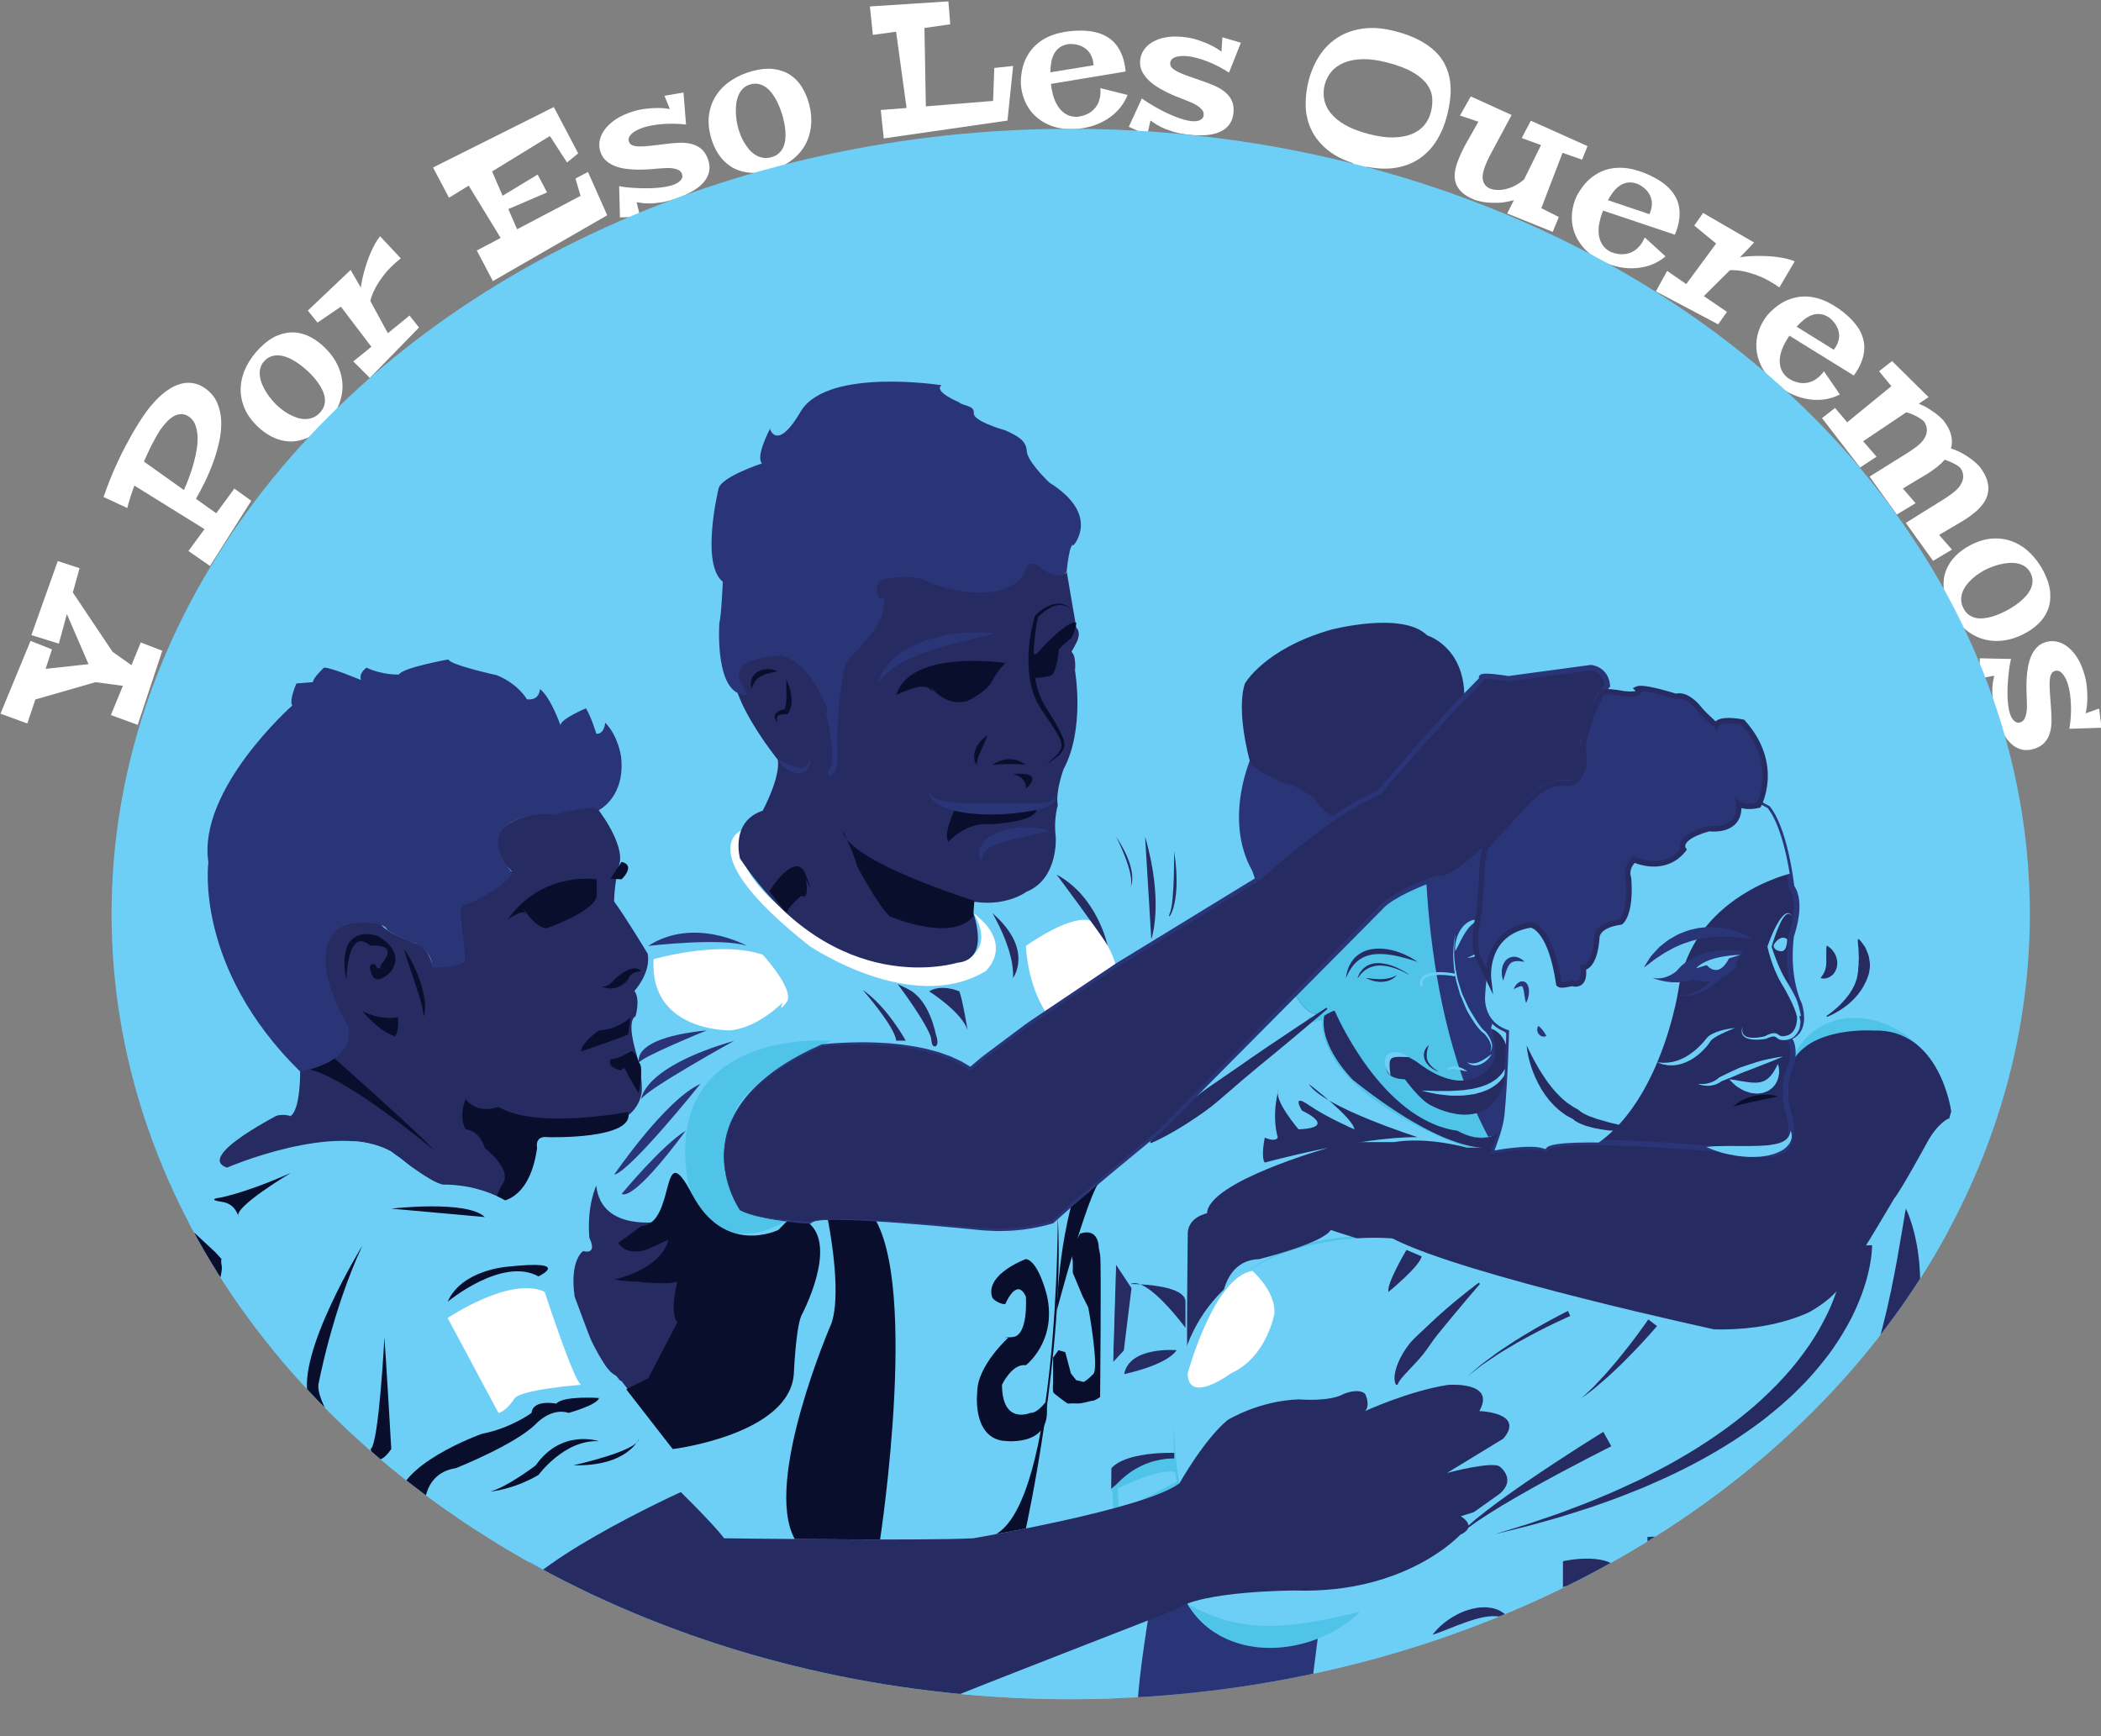<?xml version="1.0" encoding="utf-8"?>
<!-- Generator: Adobe Illustrator 16.2.0, SVG Export Plug-In . SVG Version: 6.00 Build 0)  -->
<!DOCTYPE svg PUBLIC "-//W3C//DTD SVG 1.1//EN" "http://www.w3.org/Graphics/SVG/1.1/DTD/svg11.dtd">
<svg version="1.1" xmlns="http://www.w3.org/2000/svg" xmlns:xlink="http://www.w3.org/1999/xlink" x="0px" y="0px"
	 width="745.85px" height="616.5px" viewBox="0 0 745.85 616.5" enable-background="new 0 0 745.85 616.5" xml:space="preserve">
<rect x="0" y="0" width="745.85" height="616.5" fill="#808080" stroke="none"/>
<g id="BG">
</g>
<g id="Layer_26">
</g>
<g id="Layer_29">
</g>
<g id="Gracias" display="none">
</g>
<g id="Layer_27" display="none">
</g>
<g id="Layer_28" display="none">
</g>
<g id="Layer_25">
</g>
<g id="Layer_24">
	<g>
		<g>
			<path fill="#FFFFFF" d="M49.97,228.11l7.64,2.94l-8.72,26.32l-9.53-3.49l4.28-10.38l-9.72-1.29l-21.37,6.14l-2.85,8.53
				l-9.53-3.49l10.67-25.85l7.61,3.03l-2.25,6.9l15.23-1.66l-7.69-17.78l-2.85,10.49l-9.74-3.02l9.36-26.29l7.73,2.52l-2.38,8.64
				l14.11,21.06l6.7,4.75L49.97,228.11z"/>
			<path fill="#FFFFFF" d="M47.7,172.41c-0.56,1.5-1.05,2.94-1.48,4.3c-0.43,1.36-0.77,2.58-1.03,3.67l-8.42-3.92
				c0.77-2.28,1.58-4.46,2.43-6.54c0.84-2.08,1.7-4.04,2.56-5.89s1.71-3.56,2.54-5.16c0.84-1.59,1.63-3.06,2.39-4.4
				c1.77-3.1,3.52-5.87,5.27-8.32c1.89-2.53,3.76-4.58,5.62-6.16c1.86-1.57,3.67-2.69,5.45-3.35s3.5-0.88,5.17-0.65
				c1.67,0.23,3.24,0.88,4.72,1.95c1.93,1.4,3.33,3.09,4.19,5.09c0.86,1.99,1.34,4.15,1.42,6.46c0.09,2.32-0.14,4.73-0.69,7.24
				c-0.54,2.51-1.26,4.98-2.15,7.42c-0.89,2.43-1.88,4.77-2.98,7s-2.14,4.22-3.14,5.96l7.19,5.13l6.44-8.78l6,4.35l-14.65,23.13
				l-7.66-5.31l5.71-7.76L47.7,172.41z M57.19,152.22c-0.43,0.59-0.88,1.3-1.37,2.13c-0.48,0.83-0.99,1.75-1.51,2.75
				c-0.53,1-1.06,2.07-1.6,3.22c-0.54,1.15-1.08,2.33-1.62,3.56L65.29,174c0.65-1.44,1.28-3,1.91-4.69c0.62-1.68,1.17-3.4,1.64-5.14
				c0.47-1.74,0.82-3.47,1.07-5.18s0.3-3.3,0.17-4.77c-0.13-1.47-0.46-2.78-1-3.93c-0.54-1.14-1.35-2.02-2.45-2.63
				c-0.79-0.44-1.59-0.65-2.4-0.62c-0.8,0.03-1.6,0.25-2.4,0.67s-1.58,1.02-2.36,1.79C58.7,150.29,57.94,151.19,57.19,152.22z"/>
			<path fill="#FFFFFF" d="M115.39,150.95c-2.09,2.13-4.22,3.65-6.37,4.56c-2.16,0.91-4.27,1.31-6.35,1.22
				c-2.07-0.09-4.08-0.63-6.02-1.6c-1.94-0.97-3.73-2.27-5.39-3.89c-2.22-2.18-3.79-4.48-4.7-6.9c-0.91-2.42-1.27-4.83-1.08-7.25
				c0.19-2.42,0.87-4.77,2.03-7.06c1.16-2.29,2.7-4.41,4.61-6.35c2.14-2.18,4.26-3.7,6.37-4.56c2.11-0.86,4.16-1.22,6.14-1.08
				c1.98,0.14,3.88,0.7,5.68,1.67c1.8,0.97,3.47,2.21,5,3.71c2.08,2.05,3.65,4.24,4.7,6.58c1.05,2.34,1.57,4.71,1.58,7.11
				c0.01,2.4-0.51,4.78-1.55,7.15C119,146.61,117.45,148.84,115.39,150.95z M94.01,128.01c-0.8,0.81-1.32,1.69-1.57,2.64
				s-0.31,1.91-0.18,2.9c0.13,0.99,0.41,1.97,0.82,2.96c0.42,0.98,0.91,1.92,1.47,2.8c0.56,0.88,1.15,1.7,1.78,2.45
				s1.19,1.37,1.69,1.87c0.55,0.54,1.21,1.11,1.96,1.7c0.76,0.59,1.57,1.14,2.44,1.63c0.87,0.49,1.79,0.91,2.75,1.25
				c0.96,0.34,1.92,0.53,2.88,0.57c0.96,0.04,1.89-0.1,2.81-0.42c0.92-0.32,1.77-0.89,2.57-1.7c0.81-0.83,1.36-1.69,1.63-2.58
				s0.36-1.79,0.25-2.69c-0.11-0.9-0.36-1.79-0.76-2.67s-0.87-1.71-1.41-2.49c-0.54-0.79-1.1-1.51-1.68-2.17
				c-0.58-0.66-1.12-1.24-1.61-1.72c-0.66-0.65-1.41-1.31-2.24-2c-0.83-0.68-1.71-1.32-2.63-1.9s-1.86-1.08-2.84-1.48
				c-0.98-0.4-1.94-0.65-2.88-0.75c-0.94-0.1-1.87-0.01-2.77,0.26C95.59,126.72,94.76,127.24,94.01,128.01z"/>
			<path fill="#FFFFFF" d="M145.38,112.04l3.37,4.24l-17.46,17.91l-5.87-5.88l6.42-5.18l-10.83-14.24l-8.31,5.66l-3.41-4.29
				l15.18-14.41l3.64,6.29c0.06-0.68,0.19-1.52,0.39-2.51c0.2-0.99,0.45-2.05,0.76-3.16c0.31-1.11,0.67-2.27,1.07-3.47
				c0.41-1.2,0.85-2.36,1.34-3.47c0.49-1.11,1.01-2.16,1.56-3.14c0.55-0.98,1.12-1.81,1.71-2.49l7.34,7.83
				c-2.42,1.93-4.34,3.79-5.74,5.59c-1.41,1.8-2.49,3.42-3.25,4.85c-0.88,1.66-1.48,3.23-1.82,4.7l6.22,11.44L145.38,112.04z"/>
			<path fill="#FFFFFF" d="M194.21,68.33l-13.76,5.9l3.12,7.17l22.53-11.86l-1.82-6.15l4.45-2.34l6.83,15.38L174.98,99.8
				l-5.72-10.86l8.47-4.46l-11.35-18.57l-6.99,4.3l-5.66-10.75l42.87-21.45l8.67,16.45l-3.98,3.23l-6.08-9.4L174.7,60.87l3.71,8.64
				l12.46-7.54L194.21,68.33z"/>
			<path fill="#FFFFFF" d="M242.64,32.85l0.9,11.38c-1.18-0.15-2.47-0.25-3.87-0.29c-1.39-0.04-2.8-0.02-4.22,0.09
				s-2.81,0.28-4.17,0.53s-2.61,0.59-3.73,1.02c-1.57,0.59-2.75,1.31-3.56,2.16c-0.8,0.84-1.04,1.72-0.69,2.62
				c0.22,0.58,0.63,1,1.23,1.24c0.6,0.25,1.41,0.38,2.44,0.4s2.29-0.05,3.78-0.22c1.49-0.17,3.22-0.38,5.19-0.62
				c1.77-0.24,3.46-0.39,5.07-0.46c1.61-0.07,3.07,0.06,4.39,0.39c1.32,0.33,2.48,0.9,3.48,1.71c1,0.82,1.78,1.98,2.36,3.48
				c0.61,1.61,0.79,3.09,0.53,4.45c-0.25,1.36-0.85,2.62-1.79,3.77c-0.94,1.15-2.17,2.19-3.7,3.11c-1.52,0.92-3.25,1.75-5.18,2.48
				c-2.35,0.89-4.43,1.47-6.25,1.75c-1.82,0.27-3.35,0.4-4.61,0.39s-2.24-0.1-2.95-0.24c-0.71-0.14-1.13-0.19-1.28-0.14l1.25,5.11
				l-7.18,0.24l-0.28-11.1c0.78,0.17,1.69,0.3,2.74,0.41c1.05,0.11,2.16,0.19,3.33,0.25c1.17,0.06,2.38,0.09,3.63,0.09
				c1.25,0,2.47-0.05,3.65-0.14c1.18-0.09,2.29-0.23,3.32-0.42c1.03-0.19,1.93-0.42,2.69-0.71c0.36-0.14,0.75-0.32,1.17-0.55
				c0.42-0.23,0.79-0.5,1.12-0.82c0.33-0.32,0.56-0.68,0.71-1.09c0.14-0.41,0.12-0.88-0.08-1.4c-0.24-0.64-0.69-1.11-1.33-1.41
				s-1.36-0.49-2.15-0.58c-0.79-0.09-1.61-0.11-2.45-0.05c-0.84,0.06-1.6,0.11-2.27,0.15c-1.06,0.1-2.25,0.2-3.54,0.29
				c-1.3,0.09-2.64,0.13-4.02,0.11c-1.38-0.01-2.75-0.11-4.11-0.29c-1.35-0.18-2.62-0.49-3.8-0.94c-1.18-0.45-2.22-1.05-3.12-1.82
				c-0.9-0.76-1.58-1.75-2.03-2.95c-0.46-1.23-0.61-2.5-0.45-3.81c0.17-1.32,0.65-2.6,1.46-3.84c0.8-1.25,1.93-2.43,3.38-3.54
				s3.22-2.07,5.31-2.86c1.97-0.75,3.84-1.24,5.63-1.48s3.36-0.36,4.74-0.35c1.6-0.01,3.1,0.11,4.48,0.37l-1.93-4.71L242.64,32.85z"
				/>
			<path fill="#FFFFFF" d="M273.27,60.55c-2.88,0.78-5.49,1.01-7.8,0.7c-2.32-0.31-4.35-1.03-6.09-2.17s-3.2-2.61-4.38-4.43
				s-2.07-3.85-2.67-6.09c-0.81-3.01-0.99-5.78-0.55-8.33s1.36-4.81,2.75-6.8c1.39-1.99,3.17-3.67,5.33-5.05s4.56-2.43,7.2-3.14
				c2.95-0.79,5.55-1.02,7.8-0.7s4.21,1.05,5.84,2.18c1.64,1.13,2.99,2.57,4.05,4.32c1.06,1.75,1.87,3.66,2.43,5.74
				c0.76,2.82,1,5.5,0.71,8.05c-0.28,2.55-1.03,4.85-2.24,6.93s-2.87,3.86-4.96,5.37C278.58,58.65,276.12,59.78,273.27,60.55z
				 M266.48,29.94c-1.1,0.3-2,0.79-2.69,1.47c-0.69,0.69-1.23,1.49-1.62,2.41c-0.39,0.92-0.65,1.9-0.79,2.96
				c-0.14,1.06-0.19,2.11-0.15,3.16c0.04,1.05,0.13,2.05,0.29,3.01c0.16,0.96,0.33,1.78,0.51,2.46c0.2,0.75,0.48,1.57,0.83,2.46
				c0.35,0.9,0.78,1.78,1.28,2.64c0.5,0.87,1.08,1.69,1.73,2.47c0.65,0.78,1.38,1.43,2.19,1.95c0.81,0.52,1.69,0.87,2.64,1.06
				c0.95,0.19,1.98,0.14,3.08-0.16c1.12-0.3,2.02-0.77,2.71-1.4c0.69-0.63,1.21-1.36,1.58-2.19c0.37-0.83,0.6-1.73,0.7-2.69
				c0.1-0.96,0.11-1.92,0.05-2.87c-0.07-0.95-0.18-1.86-0.35-2.73c-0.17-0.87-0.34-1.63-0.52-2.3c-0.24-0.89-0.55-1.84-0.92-2.86
				c-0.37-1.01-0.81-2-1.3-2.97c-0.49-0.97-1.06-1.87-1.7-2.71c-0.64-0.84-1.34-1.54-2.1-2.1c-0.76-0.56-1.6-0.95-2.52-1.17
				C268.49,29.63,267.51,29.66,266.48,29.94z"/>
			<path fill="#FFFFFF" d="M359.66,23.42l-2.01,19.39l-43.92,6.34l-1.06-10.1l9.16-0.7l-3.72-27.09l-8.24,1.13l-1.06-10.1l27.87-1.8
				l0.66,8.13l-9.16,1.32l0.5,27.82l23.87-1.93l0.42-11.71L359.66,23.42z"/>
			<path fill="#FFFFFF" d="M400.29,33.72c-0.85,2.12-2,3.94-3.47,5.48c-1.47,1.54-3.13,2.81-4.97,3.8s-3.78,1.73-5.83,2.19
				c-2.05,0.47-4.06,0.69-6.04,0.66c-2.75-0.04-5.19-0.5-7.33-1.39s-3.95-2.07-5.43-3.55c-1.48-1.48-2.64-3.21-3.46-5.19
				c-0.82-1.98-1.28-4.07-1.38-6.29c0.04-3.37,0.65-6.25,1.81-8.63c1.16-2.38,2.72-4.31,4.69-5.79c1.96-1.48,4.25-2.55,6.86-3.21
				c2.61-0.66,5.37-0.98,8.3-0.94c1.07,0.01,2.18,0.1,3.33,0.27c1.15,0.17,2.27,0.45,3.36,0.85c1.09,0.4,2.13,0.95,3.12,1.64
				c0.99,0.69,1.88,1.57,2.67,2.65c0.79,1.07,1.46,2.36,2,3.85c0.54,1.49,0.9,3.25,1.09,5.27l-26.52,4.39
				c0.15,1.48,0.44,2.94,0.86,4.36s1,2.68,1.74,3.78c0.74,1.1,1.66,1.97,2.75,2.62c1.1,0.65,2.41,0.96,3.94,0.94
				c1.66-0.17,3.12-0.65,4.4-1.42c0.54-0.34,1.06-0.75,1.56-1.25s0.94-1.1,1.31-1.8c0.37-0.7,0.65-1.53,0.84-2.47
				c0.18-0.94,0.23-2.03,0.14-3.25L400.29,33.72z M388.21,23.18c-0.07-1.01-0.24-1.89-0.51-2.65s-0.61-1.4-1.02-1.95
				c-0.41-0.54-0.87-1-1.37-1.36c-0.5-0.36-1.01-0.65-1.52-0.88c-1.2-0.51-2.55-0.75-4.05-0.73c-1.42,0.15-2.58,0.54-3.46,1.16
				c-0.89,0.62-1.58,1.4-2.08,2.32c-0.5,0.93-0.84,1.96-1.02,3.1c-0.19,1.14-0.29,2.3-0.3,3.48L388.21,23.18z"/>
			<path fill="#FFFFFF" d="M440.51,15.17l-4.21,10.61c-1-0.65-2.11-1.31-3.34-1.97c-1.23-0.66-2.51-1.25-3.83-1.79
				s-2.65-0.99-3.98-1.36c-1.33-0.37-2.6-0.62-3.8-0.73c-1.67-0.16-3.05-0.03-4.15,0.37c-1.09,0.4-1.69,1.09-1.78,2.05
				c-0.06,0.62,0.13,1.17,0.56,1.65c0.43,0.48,1.1,0.96,2.02,1.44s2.08,0.96,3.49,1.46c1.41,0.5,3.05,1.08,4.93,1.73
				c1.69,0.57,3.28,1.18,4.75,1.82c1.47,0.65,2.73,1.41,3.77,2.28c1.04,0.88,1.83,1.9,2.37,3.07c0.54,1.17,0.73,2.56,0.58,4.17
				c-0.16,1.71-0.66,3.12-1.48,4.23c-0.83,1.11-1.92,1.97-3.27,2.59c-1.35,0.62-2.92,1-4.69,1.16s-3.69,0.14-5.74-0.06
				c-2.5-0.24-4.63-0.63-6.38-1.18c-1.75-0.55-3.19-1.11-4.31-1.68c-1.12-0.57-1.97-1.08-2.54-1.52s-0.94-0.67-1.08-0.68l-1.13,5.14
				l-6.55-2.95l4.64-10.08c0.62,0.49,1.38,1.01,2.28,1.57s1.86,1.12,2.88,1.7s2.1,1.13,3.22,1.68c1.12,0.55,2.24,1.04,3.34,1.48
				s2.16,0.8,3.17,1.09c1.01,0.29,1.92,0.47,2.73,0.55c0.38,0.04,0.82,0.04,1.29,0.03c0.48-0.02,0.93-0.1,1.37-0.24
				c0.43-0.14,0.81-0.37,1.12-0.67c0.31-0.31,0.49-0.74,0.54-1.29c0.06-0.68-0.13-1.3-0.57-1.85c-0.45-0.55-1-1.04-1.67-1.47
				c-0.67-0.43-1.4-0.81-2.17-1.13c-0.78-0.32-1.48-0.61-2.1-0.86c-1-0.37-2.1-0.81-3.31-1.3s-2.43-1.05-3.66-1.67
				c-1.24-0.62-2.42-1.31-3.56-2.07s-2.14-1.59-3-2.52c-0.86-0.92-1.53-1.92-2-3c-0.47-1.08-0.64-2.26-0.52-3.55
				c0.12-1.3,0.55-2.51,1.28-3.62s1.73-2.04,3-2.81c1.27-0.76,2.8-1.33,4.59-1.69c1.79-0.36,3.8-0.43,6.03-0.22
				c2.1,0.2,4,0.58,5.7,1.15c1.71,0.57,3.18,1.16,4.41,1.78c1.44,0.7,2.73,1.47,3.86,2.31l0.35-5.08L440.51,15.17z"/>
			<path fill="#FFFFFF" d="M497.94,78.28c-3.57,0.16-6.55-0.08-8.94-0.7c-1.85-0.48-3.39-1.16-4.62-2.02
				c-1.23-0.87-2.21-1.84-2.95-2.93c-0.74-1.09-1.26-2.27-1.58-3.53c-0.32-1.26-0.48-2.53-0.51-3.81c-0.02-1.28,0.06-2.54,0.25-3.76
				c0.19-1.23,0.42-2.36,0.69-3.4l0.05-0.19c-3.84-1.27-6.98-2.93-9.4-5c-2.43-2.06-4.25-4.39-5.46-6.97s-1.87-5.35-1.96-8.32
				c-0.09-2.97,0.27-6.01,1.08-9.13c0.86-3.28,2.16-6.25,3.91-8.89c1.75-2.64,3.92-4.77,6.51-6.4s5.58-2.66,8.98-3.1
				c3.4-0.45,7.18-0.13,11.34,0.96c3.24,0.84,6.03,1.88,8.37,3.1c2.33,1.22,4.27,2.58,5.81,4.08c1.54,1.5,2.73,3.13,3.57,4.89
				c0.84,1.76,1.4,3.62,1.68,5.58c0.28,1.96,0.3,4,0.07,6.11c-0.23,2.12-0.63,4.27-1.2,6.45c-0.81,3.12-2.01,5.96-3.58,8.51
				c-1.58,2.55-3.54,4.66-5.89,6.32c-2.35,1.66-5.11,2.79-8.27,3.37c-3.16,0.59-6.74,0.48-10.73-0.31
				c-0.09,0.95-0.09,1.81,0.01,2.57c0.1,0.76,0.27,1.45,0.51,2.07c0.24,0.62,0.52,1.16,0.86,1.62c0.33,0.46,0.68,0.87,1.04,1.2
				c0.86,0.8,1.85,1.39,2.97,1.77c0.77,0.2,1.58,0.36,2.44,0.47c0.75,0.09,1.62,0.15,2.6,0.19c0.98,0.04,2.03-0.01,3.16-0.16
				L497.94,78.28z M507.96,39.83c0.45-1.75,0.61-3.47,0.46-5.16s-0.78-3.3-1.91-4.83c-1.12-1.52-2.81-2.94-5.07-4.24
				c-2.26-1.3-5.26-2.44-9-3.41c-3.2-0.83-6.07-1.23-8.6-1.18c-2.53,0.05-4.73,0.45-6.59,1.2c-1.86,0.75-3.37,1.8-4.53,3.15
				c-1.16,1.35-1.97,2.9-2.43,4.65c-0.45,1.75-0.53,3.47-0.23,5.18c0.3,1.71,1.05,3.34,2.26,4.88c1.21,1.55,2.91,2.96,5.12,4.25
				s5,2.37,8.39,3.25c3.33,0.87,6.26,1.28,8.81,1.23c2.54-0.05,4.73-0.45,6.56-1.21c1.83-0.75,3.3-1.8,4.42-3.14
				C506.72,43.12,507.5,41.57,507.96,39.83z"/>
			<path fill="#FFFFFF" d="M551.22,82.33l-16.16-6.54l2.37-4.74c-2,0.58-3.85,0.9-5.55,0.95c-1.7,0.05-3.18,0-4.44-0.16
				c-1.48-0.18-2.83-0.5-4.07-0.95c-1.89-0.77-3.37-1.65-4.42-2.64c-1.06-1-1.78-2.09-2.17-3.28c-0.39-1.19-0.49-2.47-0.3-3.84
				c0.19-1.37,0.59-2.83,1.21-4.36c0.33-0.82,0.63-1.53,0.9-2.14c0.27-0.61,0.54-1.19,0.82-1.73c0.28-0.55,0.58-1.11,0.89-1.68
				s0.68-1.22,1.1-1.95c0.42-0.73,0.91-1.58,1.45-2.56c0.54-0.97,1.2-2.14,1.96-3.5l-6.52-2.19l3.83-6.79l14.5,6.6
				c-1.13,2.11-2.12,3.95-2.95,5.5s-1.56,2.9-2.17,4.04s-1.13,2.11-1.56,2.91c-0.43,0.8-0.8,1.51-1.12,2.13
				c-0.32,0.62-0.6,1.18-0.82,1.68c-0.23,0.5-0.45,1.03-0.68,1.59c-0.36,0.9-0.64,1.77-0.82,2.62c-0.18,0.85-0.22,1.65-0.11,2.39
				c0.11,0.74,0.38,1.39,0.81,1.96s1.06,1.02,1.9,1.36c1.06,0.36,2.23,0.5,3.52,0.42c1.09-0.07,2.35-0.36,3.78-0.87
				c1.42-0.51,2.97-1.45,4.63-2.82l6.03-12.23l-6.85-2.49l3.23-6.17l20.13,9.02l-1.95,4.81l-6.92-2.42l-7.54,19.65l6.21,3.14
				L551.22,82.33z"/>
			<path fill="#FFFFFF" d="M591.26,91.02c-1.74,1.47-3.62,2.54-5.64,3.21c-2.02,0.67-4.08,1.01-6.17,1.03s-4.15-0.25-6.18-0.8
				c-2.03-0.55-3.91-1.3-5.64-2.25c-2.41-1.32-4.35-2.88-5.82-4.66c-1.47-1.79-2.52-3.68-3.13-5.68c-0.62-2-0.83-4.07-0.62-6.2
				s0.78-4.2,1.73-6.2c1.62-2.96,3.5-5.22,5.64-6.78c2.14-1.56,4.42-2.53,6.85-2.91c2.43-0.38,4.95-0.26,7.57,0.38
				c2.61,0.64,5.2,1.66,7.77,3.06c0.94,0.52,1.88,1.12,2.82,1.8c0.94,0.68,1.79,1.46,2.57,2.32c0.77,0.87,1.44,1.84,1.99,2.91
				s0.92,2.27,1.12,3.59c0.2,1.32,0.18,2.76-0.04,4.33c-0.22,1.57-0.73,3.29-1.51,5.16l-25.48-8.56c-0.56,1.38-0.99,2.8-1.29,4.26
				c-0.3,1.46-0.37,2.84-0.24,4.15c0.14,1.31,0.54,2.51,1.21,3.6c0.67,1.09,1.68,1.98,3.04,2.67c1.54,0.62,3.06,0.89,4.56,0.81
				c0.64-0.04,1.29-0.17,1.97-0.37c0.68-0.21,1.34-0.53,2-0.98c0.66-0.45,1.29-1.04,1.9-1.79c0.6-0.75,1.15-1.68,1.65-2.81
				L591.26,91.02z M585.54,76.05c0.41-0.93,0.67-1.79,0.79-2.58s0.12-1.53,0.01-2.2c-0.11-0.67-0.3-1.29-0.57-1.84
				s-0.58-1.05-0.93-1.48c-0.82-1.01-1.9-1.86-3.24-2.54c-1.33-0.53-2.53-0.73-3.61-0.6c-1.08,0.13-2.05,0.49-2.92,1.08
				s-1.66,1.34-2.36,2.25c-0.7,0.92-1.33,1.89-1.9,2.93L585.54,76.05z"/>
			<path fill="#FFFFFF" d="M613.07,110.73l-3.12,4.43l-22.11-11.71l3.99-7.28l6.78,4.7l10.61-14.4l-7.77-6.38l3.15-4.48l18.1,10.5
				l-5.01,5.26c0.67-0.13,1.51-0.24,2.52-0.33s2.09-0.14,3.25-0.16c1.15-0.02,2.36,0,3.63,0.05c1.26,0.05,2.5,0.15,3.71,0.31
				c1.21,0.15,2.36,0.36,3.45,0.62c1.09,0.26,2.05,0.57,2.87,0.94l-5.45,9.25c-2.53-1.78-4.86-3.09-6.99-3.93
				c-2.13-0.84-3.98-1.42-5.57-1.75c-1.84-0.38-3.51-0.52-5.02-0.42l-9.23,9.19L613.07,110.73z"/>
			<path fill="#FFFFFF" d="M653.16,140.06c-2.03,1.04-4.1,1.65-6.22,1.84c-2.12,0.19-4.2,0.06-6.24-0.4
				c-2.04-0.46-3.99-1.19-5.84-2.18c-1.85-1-3.51-2.15-4.98-3.47c-2.05-1.84-3.58-3.79-4.61-5.87c-1.03-2.07-1.61-4.16-1.75-6.25
				c-0.14-2.09,0.12-4.15,0.8-6.18s1.71-3.91,3.09-5.65c2.25-2.51,4.6-4.28,7.04-5.31s4.88-1.46,7.34-1.28
				c2.45,0.18,4.88,0.88,7.28,2.09c2.4,1.22,4.69,2.8,6.87,4.75c0.8,0.72,1.58,1.52,2.33,2.39c0.75,0.88,1.41,1.83,1.97,2.85
				s0.98,2.11,1.27,3.29s0.38,2.42,0.27,3.75c-0.11,1.33-0.45,2.73-1.03,4.21c-0.57,1.48-1.46,3.04-2.64,4.69l-22.86-14.14
				c-0.86,1.22-1.6,2.5-2.22,3.85c-0.62,1.35-1.01,2.68-1.17,3.99c-0.17,1.31-0.05,2.57,0.35,3.78c0.4,1.21,1.18,2.31,2.35,3.29
				c1.36,0.96,2.78,1.57,4.25,1.82c0.63,0.1,1.3,0.13,2,0.08s1.43-0.21,2.18-0.5c0.75-0.28,1.5-0.72,2.26-1.31
				c0.76-0.59,1.51-1.38,2.25-2.36L653.16,140.06z M651,124.18c0.61-0.81,1.06-1.59,1.36-2.33c0.29-0.75,0.46-1.46,0.51-2.14
				s0-1.32-0.14-1.92c-0.14-0.6-0.33-1.15-0.57-1.66c-0.57-1.17-1.42-2.24-2.57-3.21c-1.17-0.82-2.29-1.29-3.37-1.4
				s-2.11,0.01-3.09,0.39s-1.92,0.93-2.81,1.66c-0.89,0.73-1.73,1.54-2.52,2.42L651,124.18z"/>
			<path fill="#FFFFFF" d="M680.03,178.66l-6.67,4.03l-9.67-13.47c2.14-1.34,3.98-2.5,5.52-3.46c1.54-0.96,2.86-1.78,3.95-2.46
				c1.09-0.68,2.01-1.25,2.76-1.71c0.75-0.46,1.39-0.87,1.94-1.23c0.55-0.36,1.04-0.7,1.48-1.01c0.44-0.31,0.9-0.66,1.39-1.05
				c0.76-0.6,1.41-1.24,1.94-1.94c0.53-0.7,0.91-1.43,1.14-2.18c0.23-0.75,0.28-1.51,0.16-2.28c-0.12-0.76-0.44-1.52-0.96-2.25
				c-0.38-0.38-0.87-0.76-1.47-1.14c-0.5-0.32-1.13-0.67-1.91-1.06c-0.78-0.39-1.74-0.75-2.87-1.09l-15.34,10.31l4.75,5.49
				l-5.84,3.83l-13.51-17.54l4.62-3.61l4.31,5.1l15.69-12.84l-4.38-5.29l4.62-3.61l12.96,12.81l-3.47,2.31
				c1.41,0.59,2.65,1.22,3.7,1.91c1.06,0.69,1.96,1.32,2.72,1.9c0.85,0.7,1.6,1.38,2.25,2.04c1.46,1.86,2.39,3.63,2.79,5.3
				c0.41,1.67,0.4,3.26-0.03,4.77c1.65,0.54,3.1,1.17,4.36,1.91c1.26,0.74,2.31,1.44,3.16,2.11c0.99,0.78,1.86,1.57,2.6,2.38
				c1.32,1.69,2.22,3.31,2.69,4.85s0.58,3,0.34,4.38c-0.25,1.38-0.82,2.69-1.71,3.93c-0.9,1.25-2.04,2.42-3.45,3.51
				c-0.58,0.45-1.09,0.84-1.56,1.18c-0.46,0.33-0.93,0.65-1.39,0.94c-0.46,0.29-0.96,0.6-1.48,0.91c-0.52,0.31-1.13,0.68-1.84,1.09
				c-0.71,0.42-1.54,0.91-2.5,1.46c-0.96,0.56-2.1,1.24-3.44,2.04l4.57,5.22l-6.71,3.98l-9.67-13.47c2.14-1.35,3.98-2.5,5.52-3.46
				s2.86-1.78,3.95-2.46c1.09-0.68,2.01-1.25,2.76-1.71s1.39-0.87,1.94-1.23c0.55-0.36,1.04-0.7,1.48-1.01
				c0.44-0.31,0.9-0.66,1.39-1.05c0.76-0.6,1.41-1.24,1.94-1.94c0.53-0.7,0.91-1.42,1.15-2.17c0.24-0.74,0.29-1.5,0.17-2.26
				c-0.12-0.76-0.44-1.51-0.96-2.25c-0.33-0.32-0.76-0.64-1.28-0.96c-0.44-0.28-1.01-0.59-1.71-0.93c-0.7-0.34-1.55-0.68-2.55-1.01
				c-0.79,0.91-1.67,1.75-2.65,2.52c-0.59,0.46-1.12,0.87-1.59,1.21c-0.47,0.34-0.94,0.66-1.4,0.95c-0.46,0.29-0.95,0.59-1.46,0.9
				s-1.12,0.67-1.83,1.08c-0.71,0.42-1.54,0.91-2.5,1.49c-0.96,0.57-2.1,1.27-3.42,2.08L680.03,178.66z"/>
			<path fill="#FFFFFF" d="M692.28,216.39c-1.35-2.66-2.11-5.16-2.29-7.5c-0.17-2.33,0.12-4.47,0.87-6.4
				c0.75-1.94,1.9-3.67,3.44-5.19c1.54-1.53,3.34-2.81,5.41-3.86c2.78-1.41,5.46-2.16,8.04-2.25c2.58-0.09,4.98,0.34,7.21,1.29
				c2.23,0.95,4.24,2.35,6.04,4.18c1.8,1.83,3.31,3.97,4.55,6.4c1.38,2.72,2.14,5.22,2.28,7.5c0.14,2.28-0.17,4.33-0.94,6.17
				s-1.9,3.45-3.4,4.85c-1.5,1.4-3.2,2.58-5.12,3.55c-2.61,1.32-5.18,2.1-7.73,2.35c-2.55,0.25-4.96-0.01-7.24-0.77
				c-2.28-0.76-4.37-2.01-6.28-3.75C695.23,221.2,693.61,219.01,692.28,216.39z M720.85,203.46c-0.51-1.02-1.18-1.79-2-2.33
				c-0.82-0.54-1.71-0.9-2.69-1.09c-0.98-0.19-2-0.25-3.06-0.16c-1.07,0.08-2.11,0.25-3.12,0.5c-1.02,0.25-1.98,0.55-2.88,0.9
				c-0.91,0.35-1.67,0.69-2.31,1.01c-0.69,0.35-1.44,0.79-2.24,1.32c-0.8,0.53-1.58,1.13-2.32,1.79c-0.75,0.67-1.43,1.4-2.06,2.2
				c-0.63,0.8-1.11,1.65-1.46,2.54s-0.51,1.83-0.5,2.8c0.01,0.97,0.27,1.96,0.79,2.98c0.52,1.04,1.17,1.82,1.92,2.37
				c0.76,0.54,1.58,0.91,2.47,1.1c0.89,0.19,1.82,0.23,2.78,0.13s1.9-0.28,2.81-0.54c0.92-0.26,1.78-0.56,2.6-0.9
				c0.81-0.34,1.53-0.67,2.14-0.98c0.82-0.42,1.69-0.91,2.61-1.48c0.91-0.57,1.79-1.2,2.64-1.88s1.62-1.42,2.31-2.22
				c0.69-0.8,1.24-1.63,1.63-2.49s0.6-1.76,0.63-2.71S721.33,204.41,720.85,203.46z"/>
			<path fill="#FFFFFF" d="M746.03,258.39l-11.41,0.37c0.2-1.17,0.36-2.46,0.47-3.85c0.11-1.39,0.15-2.8,0.11-4.22
				s-0.15-2.82-0.33-4.2c-0.19-1.37-0.47-2.63-0.84-3.78c-0.52-1.59-1.18-2.81-1.99-3.66c-0.81-0.84-1.67-1.12-2.59-0.82
				c-0.59,0.19-1.03,0.58-1.3,1.17c-0.27,0.59-0.44,1.39-0.51,2.42c-0.07,1.03-0.05,2.29,0.05,3.78s0.23,3.23,0.38,5.21
				c0.15,1.78,0.22,3.47,0.22,5.08c-0.01,1.61-0.21,3.06-0.59,4.36c-0.39,1.3-1.01,2.43-1.88,3.39s-2.06,1.69-3.59,2.19
				c-1.63,0.53-3.12,0.64-4.47,0.32c-1.35-0.32-2.57-0.97-3.68-1.97c-1.1-1-2.08-2.28-2.93-3.84c-0.85-1.56-1.59-3.33-2.23-5.29
				c-0.78-2.39-1.26-4.5-1.45-6.32c-0.19-1.83-0.25-3.37-0.17-4.62c0.08-1.26,0.2-2.24,0.38-2.94s0.24-1.12,0.2-1.27l-5.16,1.01
				l0.1-7.18l11.1,0.24c-0.2,0.77-0.38,1.67-0.54,2.72c-0.16,1.04-0.29,2.15-0.41,3.32s-0.2,2.38-0.26,3.63
				c-0.06,1.25-0.07,2.47-0.03,3.65c0.04,1.19,0.12,2.3,0.26,3.34c0.14,1.04,0.33,1.95,0.58,2.72c0.12,0.37,0.28,0.77,0.49,1.2
				s0.46,0.82,0.77,1.16c0.3,0.34,0.66,0.59,1.06,0.76c0.4,0.16,0.87,0.16,1.4-0.02c0.65-0.21,1.14-0.63,1.47-1.26
				c0.33-0.63,0.55-1.33,0.68-2.12c0.13-0.79,0.18-1.6,0.17-2.44c-0.02-0.84-0.03-1.6-0.05-2.27c-0.05-1.07-0.1-2.25-0.12-3.55
				c-0.03-1.3,0-2.64,0.08-4.02c0.08-1.38,0.24-2.75,0.48-4.09c0.24-1.34,0.61-2.59,1.11-3.75c0.5-1.16,1.16-2.17,1.96-3.03
				c0.8-0.86,1.82-1.49,3.04-1.89c1.25-0.41,2.52-0.5,3.83-0.27s2.56,0.77,3.77,1.63c1.21,0.86,2.33,2.04,3.38,3.54
				c1.04,1.5,1.91,3.31,2.6,5.44c0.65,2,1.06,3.9,1.21,5.69s0.2,3.38,0.13,4.75c-0.06,1.6-0.26,3.09-0.58,4.46l4.8-1.7
				L746.03,258.39z"/>
		</g>
		<g>
			<ellipse fill="#6DCFF6" cx="380.1" cy="324.52" rx="340.5" ry="278.78"/>
			<g>
				<defs>
					<ellipse id="SVGID_1_" cx="380.1" cy="324.52" rx="340.5" ry="278.78"/>
				</defs>
				<clipPath id="SVGID_2_">
					<use xlink:href="#SVGID_1_"  overflow="visible"/>
				</clipPath>
				<g clip-path="url(#SVGID_2_)">
					<path fill="#2A3577" d="M532.75,402.11c0,0,3.42-20.11,2.93-30.93c0,0-0.24-6.18-2.93-7.16c0,0-7.24-4.96-5.5-11.03
						c0.09-0.33,0.22-0.67,0.37-1.01c2.93-6.52-2.44-10.18-2.44-11.16c0,0-3.91-4.64,0-17.09c0,0-0.39-22.54,4.41-26.37
						c0,0-56.41,0-61.05-12.45c0,0-9.03-8.3-12.7-6.84c0,0-12.45-6.35-11.23-10.25c0,0-10.74,22.46,0,41.51
						c0,0,5.86,17.58,6.35,19.04s7.5,31.42,16.2,31.58c0,0,3.33,2.11,6.75-0.82c0,0,17.09,40.04,43.95,42.49
						c0,0,5.37,3.91,12.7,1.46"/>
					<g>
						<defs>
							<path id="SVGID_3_" d="M532.75,402.11c0,0,3.42-20.11,2.93-30.93c0,0-0.24-6.18-2.93-7.16c0,0-7.24-4.96-5.5-11.03
								c0.09-0.33,0.22-0.67,0.37-1.01c2.93-6.52-2.44-10.18-2.44-11.16c0,0-3.91-4.64,0-17.09c0,0-0.39-22.54,4.41-26.37
								c0,0-56.41,0-61.05-12.45c0,0-9.03-8.3-12.7-6.84c0,0-12.45-6.35-11.23-10.25c0,0-10.74,22.46,0,41.51
								c0,0,5.86,17.58,6.35,19.04s7.5,31.42,16.2,31.58c0,0,3.33,2.11,6.75-0.82c0,0,17.09,40.04,43.95,42.49
								c0,0,5.37,3.91,12.7,1.46"/>
						</defs>
						<clipPath id="SVGID_4_">
							<use xlink:href="#SVGID_3_"  overflow="visible"/>
						</clipPath>
						<path clip-path="url(#SVGID_4_)" fill="#4FC4E8" d="M505.96,291.75c0,0-3.15,78.18,30.34,124.7c0,0-115.61-22.96-65.24-114.2
							L505.96,291.75z"/>
					</g>
					<path fill="#262C62" d="M503.2,341.5c0,0-0.46-0.15-1.26-0.42c-0.79-0.28-1.96-0.6-3.33-0.98c-2.74-0.73-6.47-1.59-10.08-1.33
						c-0.91,0.03-1.78,0.21-2.63,0.42c-0.82,0.27-1.65,0.51-2.36,0.94c-1.45,0.78-2.6,1.9-3.42,3c-0.82,1.11-1.41,2.15-1.75,2.92
						c-0.34,0.76-0.56,1.21-0.56,1.21s0.05-0.48,0.2-1.33c0.06-0.43,0.24-0.92,0.39-1.5c0.18-0.57,0.41-1.23,0.78-1.89
						c0.67-1.35,1.83-2.82,3.48-3.88c1.63-1.11,3.7-1.69,5.73-1.83c4.11-0.27,7.96,1.01,10.61,2.23
						C501.66,340.29,503.2,341.5,503.2,341.5z"/>
					<path fill="#6DCFF6" d="M516.63,337.75c0,0-0.17-0.99,0.02-2.44c0.08-0.73,0.26-1.57,0.55-2.44c0.29-0.88,0.69-1.78,1.23-2.64
						c0.25-0.43,0.59-0.82,0.89-1.22c0.31-0.39,0.71-0.71,1.05-1.04c0.76-0.61,1.58-1.03,2.32-1.26c0.38-0.09,0.73-0.16,1.03-0.2
						c0.3-0.06,0.58,0,0.8,0c0.44,0.03,0.67,0.07,0.67,0.07s-0.22,0.11-0.6,0.31c-0.39,0.14-0.86,0.48-1.41,0.83
						c-0.25,0.21-0.52,0.43-0.81,0.67c-0.27,0.25-0.51,0.56-0.81,0.82c-0.5,0.64-1.04,1.29-1.48,2.06c-0.49,0.72-0.89,1.52-1.3,2.26
						c-0.39,0.76-0.75,1.48-1.06,2.09C517.1,336.88,516.63,337.75,516.63,337.75z"/>
					<path fill="#262C62" d="M500,345.99c0,0-1.11-0.68-2.89-1.45c-1.77-0.77-4.25-1.63-6.77-1.73c-0.63-0.07-1.25,0.06-1.86,0.09
						c-0.59,0.14-1.18,0.23-1.71,0.44c-0.51,0.24-1.06,0.37-1.48,0.69c-0.43,0.29-0.9,0.5-1.2,0.86c-0.34,0.32-0.66,0.62-0.93,0.88
						c-0.22,0.31-0.43,0.58-0.6,0.8c-0.36,0.44-0.56,0.7-0.56,0.7l-0.09-0.04c0,0,0.12-0.3,0.35-0.83c0.11-0.27,0.26-0.59,0.45-0.96
						c0.23-0.33,0.51-0.7,0.84-1.1c0.29-0.43,0.78-0.72,1.24-1.1c0.44-0.42,1.07-0.57,1.65-0.86c0.61-0.21,1.28-0.3,1.94-0.4
						c0.67,0.01,1.35-0.07,2.01,0.05c2.68,0.26,5.15,1.28,6.87,2.2c1.74,0.91,2.79,1.68,2.79,1.68L500,345.99z"/>
					<path fill="#262C62" d="M495.82,346.2c0,0-0.39,0.64-1.34,1.27c-0.5,0.24-1.06,0.63-1.75,0.78c-0.34,0.08-0.69,0.23-1.05,0.26
						c-0.37,0.03-0.74,0.06-1.11,0.09c-0.75,0.09-1.49-0.07-2.17-0.16c-0.7-0.06-1.3-0.3-1.82-0.48c-1.04-0.38-1.68-0.7-1.68-0.7
						s0.75,0.03,1.8,0.17c0.52,0.1,1.14,0.17,1.8,0.16c0.65,0,1.35,0.15,2.03,0.04c0.69-0.02,1.38-0.06,2-0.21
						c0.31-0.07,0.64-0.08,0.91-0.19c0.28-0.09,0.55-0.17,0.8-0.25c0.46-0.22,0.91-0.35,1.16-0.53
						C495.67,346.31,495.82,346.2,495.82,346.2z"/>
					<path fill="#6DCFF6" d="M504.19,350.2c-0.31-1.38-0.04-2.52,0.79-3.37c2.82-2.87,11.38-1.19,11.74-1.12l-0.19,0.96
						c-2.33-0.47-8.83-1.23-10.86,0.84c-0.59,0.6-0.77,1.41-0.53,2.47L504.19,350.2z"/>
					<path fill="#6DCFF6" d="M516.67,332.17c-0.3,1.53-0.4,3.08-0.46,4.64l0.03,2.33c-0.02,0.78,0.11,1.55,0.18,2.32
						c0.09,0.77,0.14,1.55,0.25,2.31l0.46,2.28c0.17,0.76,0.26,1.53,0.49,2.27l0.7,2.22l0.7,2.21l0.96,2.11l0.96,2.11
						c0.3,0.72,0.68,1.37,1.08,2.04c0.79,1.33,1.62,2.64,2.46,3.93c0.46,0.61,0.86,1.28,1.35,1.85c0.24,0.28,0.48,0.59,0.73,0.86
						l0.81,0.71l0.08,0.07c0.83,0.98,1.47,2.05,1.91,3.25c0.21,0.59,0.36,1.22,0.33,1.87c-0.02,0.64-0.22,1.26-0.57,1.78l-0.08-0.05
						c0.28-0.54,0.38-1.13,0.33-1.71c-0.04-0.58-0.25-1.14-0.48-1.68c-0.48-1.07-1.23-2.04-2-2.9l0.08,0.07l-0.99-0.78
						c-0.29-0.28-0.55-0.59-0.83-0.88c-0.55-0.59-1-1.24-1.48-1.87c-0.9-1.3-1.73-2.64-2.49-4.01c-0.38-0.68-0.76-1.39-1.04-2.13
						l-0.91-2.18l-0.91-2.17l-0.66-2.27l-0.65-2.26c-0.22-0.75-0.29-1.54-0.44-2.31l-0.4-2.32c-0.09-0.78-0.11-1.57-0.17-2.35
						c-0.03-0.78-0.15-1.56-0.1-2.35l0.05-2.35c0.12-1.56,0.28-3.12,0.63-4.65L516.67,332.17z"/>
					<path fill="#6DCFF6" d="M529.54,374.27c0,0-0.28,0.58-0.9,1.32c-0.61,0.73-1.58,1.62-2.79,2.18c-0.6,0.28-1.26,0.46-1.89,0.52
						c-0.64,0.05-1.23-0.07-1.71-0.22c-0.96-0.35-1.34-0.92-1.36-0.88c0,0,0.16,0.04,0.42,0.12c0.25,0.12,0.63,0.15,1.06,0.23
						c0.44,0.05,0.94-0.01,1.46-0.09c0.52-0.13,1.07-0.29,1.59-0.56c1.05-0.5,2.08-1.16,2.83-1.7
						C529.03,374.64,529.54,374.27,529.54,374.27z"/>
					<path fill="#262C62" d="M510.48,380.42c0,0-0.69-0.23-1.63-0.78c-0.92-0.55-2.14-1.49-2.83-2.89
						c-0.37-0.68-0.56-1.47-0.56-2.21c-0.02-0.37,0.09-0.71,0.16-1.04c0.06-0.33,0.23-0.6,0.34-0.86c0.23-0.52,0.55-0.88,0.76-1.12
						c0.21-0.25,0.34-0.38,0.34-0.38l0.08,0.05c0,0-0.04,0.19-0.13,0.49c-0.04,0.16-0.09,0.33-0.16,0.53
						c-0.09,0.19-0.09,0.44-0.16,0.69c-0.05,0.25-0.16,0.5-0.15,0.79c0.01,0.28-0.11,0.57-0.06,0.87c-0.03,0.59,0.01,1.25,0.25,1.87
						c0.44,1.26,1.5,2.25,2.31,2.92c0.83,0.65,1.47,0.97,1.47,0.97L510.48,380.42z"/>
					<path fill="#6DCFF6" d="M513.7,380.38c0,0-0.03-0.12,0.02-0.36c0.01-0.13,0.1-0.24,0.18-0.4c0.07-0.17,0.22-0.29,0.39-0.42
						c0.17-0.15,0.37-0.27,0.6-0.32c0.22-0.07,0.47-0.19,0.73-0.21c0.49,0,1.06-0.06,1.56,0.05c0.5,0.12,1.01,0.24,1.47,0.39
						c0.45,0.18,0.83,0.42,1.17,0.58c0.67,0.37,1.08,0.68,1.08,0.68s-0.53-0.03-1.26-0.17c-0.36-0.08-0.78-0.17-1.23-0.27
						c-0.45-0.06-0.92-0.16-1.38-0.25c-0.46-0.12-0.91-0.08-1.35-0.16c-0.21,0-0.4,0.03-0.59,0.03c-0.21-0.01-0.37,0.03-0.51,0.11
						c-0.14,0.07-0.31,0.09-0.4,0.19c-0.1,0.08-0.23,0.15-0.28,0.24C513.76,380.25,513.7,380.38,513.7,380.38z"/>
					<path fill="#262C62" d="M529.54,364.26c0,0,2.66,11.19,0,13.65c0,0-7.78,13.43-26.34-0.72c0,0-7.5-5.52-10.34-1.41
						c0,0-3.91,7.1,5.9,7.44c0,0,5.46,7.66,9.47,9.37c0,0,19.39,10.91,25.74-7.73C533.97,384.86,541.47,369.64,529.54,364.26z"/>
					<path fill="#6DCFF6" d="M500.03,375.35c0,0-0.89-0.04-2.23-0.1c-0.65-0.03-1.38-0.03-2.11,0.03l-0.54,0.07
						c-0.16,0.05-0.32,0.1-0.49,0.13c-0.29,0.11-0.59,0.21-0.73,0.42c-0.23,0.12-0.31,0.4-0.44,0.64c-0.03,0.32-0.21,0.59-0.17,0.97
						c0.01,0.36-0.08,0.7-0.01,1.06c0.04,0.35,0.06,0.69,0.07,1.02c0.07,0.64,0.16,1.19,0.18,1.59c0.03,0.4,0.03,0.64,0.03,0.64
						s-0.15-0.17-0.39-0.5c-0.12-0.16-0.27-0.36-0.41-0.6c-0.15-0.24-0.35-0.49-0.48-0.82c-0.14-0.32-0.29-0.68-0.42-1.06
						c-0.17-0.37-0.21-0.84-0.28-1.3c-0.1-0.45-0.01-1.01,0.09-1.55c0.19-0.52,0.43-1.15,0.94-1.54c0.45-0.46,1.04-0.64,1.56-0.79
						c0.53-0.13,1.04-0.13,1.5-0.09c0.47,0.01,0.89,0.13,1.29,0.22c0.39,0.11,0.76,0.23,1.07,0.37
						C499.33,374.7,500.03,375.35,500.03,375.35z"/>
					<path fill="#6DCFF6" d="M537.27,376.11l-1.95-0.03c0.12-9.18-5.77-10.81-6.02-10.87l0.47-1.9
						C529.85,363.33,537.42,365.31,537.27,376.11z"/>
					<path fill="#6DCFF6" d="M535.37,376.1c0,0,0.11,0.57,0.02,1.6c-0.06,0.51-0.16,1.13-0.36,1.83c-0.22,0.68-0.47,1.5-0.98,2.24
						c-0.42,0.81-1.08,1.55-1.78,2.33c-0.79,0.67-1.6,1.45-2.61,1.97c-0.95,0.64-2.04,1.05-3.14,1.49c-1.1,0.42-2.28,0.62-3.42,0.95
						c-1.17,0.18-2.34,0.29-3.49,0.44c-1.15,0.1-2.29,0.03-3.38,0.06c-1.1,0.05-2.14-0.09-3.14-0.2c-0.99-0.09-1.93-0.21-2.79-0.32
						c-1.71-0.3-3.12-0.67-4.1-0.88c-0.98-0.23-1.54-0.38-1.54-0.38s0.58-0.01,1.59,0.01c1,0.03,2.43,0.08,4.15,0.14
						c1.71-0.08,3.7,0.07,5.81-0.09c1.05-0.07,2.14-0.12,3.24-0.22c1.08-0.16,2.19-0.29,3.29-0.48c1.06-0.28,2.17-0.44,3.18-0.81
						c1-0.39,2.04-0.67,2.91-1.2c0.94-0.42,1.7-1.02,2.48-1.55c0.67-0.64,1.36-1.21,1.83-1.87c0.27-0.31,0.5-0.63,0.68-0.96
						c0.19-0.32,0.42-0.61,0.55-0.93c0.31-0.6,0.52-1.16,0.66-1.64C535.3,376.68,535.37,376.1,535.37,376.1z"/>
					<path fill="#6DCFF6" d="M520.78,340.09c0,0,0.19-0.08,0.53-0.21c0.34-0.12,0.78-0.36,1.33-0.61c0.28-0.11,0.56-0.29,0.86-0.46
						c0.29-0.18,0.61-0.34,0.92-0.54c0.59-0.46,1.31-0.8,1.87-1.37l0.9-0.75c0.3-0.25,0.53-0.56,0.79-0.82
						c0.24-0.28,0.5-0.53,0.74-0.77c0.26-0.23,0.42-0.52,0.59-0.76c0.69-0.98,1.24-1.63,1.24-1.63s-0.26,0.77-0.78,1.92
						c-0.14,0.28-0.25,0.61-0.48,0.89c-0.21,0.29-0.42,0.61-0.67,0.92c-0.26,0.3-0.46,0.67-0.78,0.94
						c-0.31,0.28-0.63,0.56-0.94,0.83c-0.61,0.59-1.39,0.95-2.06,1.36c-0.34,0.2-0.72,0.3-1.05,0.44c-0.34,0.12-0.65,0.26-0.96,0.33
						C521.62,340.12,520.78,340.09,520.78,340.09z"/>
					<path fill="#262C62" d="M443.67,270.15c0,0-4.93-17.41-1.76-27.42c0,0,6.84-12.24,30.28-19.07c0,0,25.66-6.85,34.45,1.94
						c0,0,13.21,3.89,13.21,21.96v22.71c0,0-20.29,9.95-20.29,11.08s-21.19,10.41-21.19,10.41s-8.61-2.01-11.67-8.21
						c0,0-7.33-5.47-10.99-5.47C455.71,278.07,444.45,273.29,443.67,270.15z"/>
					<g>
						<path fill="#6DCFF6" d="M470.18,361.19c0,0-21.18,2.34-31.92,14.06c0,0-29.79,31.25-35.65,38.09c0,0-13.19,25.88-10.25,39.56
							c0,0-2.93,66.41,3.42,73.74l0.49,11.72l22.46-11.72c0,0-16.6-90.34,75.69-86.92l36.14-29.79
							C530.55,409.92,469.51,391.85,470.18,361.19z"/>
						<path fill="#4FC4E8" d="M395.34,539.93l-0.54-12.94c-6.1-8.49-3.76-66.7-3.43-74.01c-2.87-13.88,9.82-39.01,10.37-40.08
							l0.13-0.19c5.81-6.78,35.39-37.82,35.68-38.13c10.85-11.84,31.65-14.26,32.53-14.36l1.11-0.12l-0.02,1.11
							c-0.65,29.57,59.07,47.6,59.67,47.78l1.76,0.52l-37.84,31.19l-0.37-0.01c-1.71-0.06-3.36-0.09-4.99-0.09
							c-24.93,0-43.65,7.29-55.63,21.66c-20.94,25.12-14.14,63.81-14.07,64.2l0.13,0.71L395.34,539.93z M403.42,413.89
							c-0.89,1.79-12.85,26.05-10.12,38.81l0.03,0.12l0,0.13c-0.81,18.36-1.82,67.29,3.18,73.06l0.22,0.26l0.44,10.52l20.48-10.68
							c-0.84-5.49-5.32-41.17,14.6-65.08c12.37-14.85,31.59-22.38,57.14-22.38c1.54,0,3.1,0.03,4.69,0.08l34.46-28.41
							c-4.45-1.45-16.77-5.73-28.9-12.4c-19.89-10.94-30.12-22.92-30.44-35.6c-4.41,0.67-21.23,3.79-30.23,13.6
							C438.66,376.24,409.38,406.97,403.42,413.89z"/>
					</g>
					<path fill="#6DCFF6" d="M636.03,313.72c0,0,36.62,10.74,40.53,37.6l11.47,29.15c0,0-43.7-23.77-52-0.82
						c-8.3,22.95,0,1.46,0,1.46s0.98-11.72-1.47-12.7c0,0,6.84-1.47,4.88-9.28l-3.91-14.16c0,0-0.49-13.19,1.46-19.04
						C637.01,325.93,639.45,314.7,636.03,313.72z"/>
					<path fill="#262C62" d="M503.2,403.74c0,0-33.7-10.75-38.58-18.88c0,0,15.78,12.05,16.19,16.12c0,0-9.84-4.23-16.19-8.63
						c-6.35-4.4-2.44,1.96-2.44,1.96s13.25,6.02-1.19,6.67c0,0-9.07-10.58-7.11-14c0,0-2.61,8.31-0.27,16.92c0,0-0.7,1.78-4.61,0
						c0,0-1.49,7.01,0,8.88C449,412.77,481.96,403.65,503.2,403.74z"/>
					<path fill="#262C62" d="M401.36,455.89c0,0,19.48-0.05,19.48,6.29v9.28C420.85,471.45,407.29,452.99,401.36,455.89z"/>
					<path fill="#262C62" d="M417.7,479.38c0,0-16.76-1.47-18.62,8.49C399.08,487.87,413.99,484.87,417.7,479.38z"/>
					<polygon fill="#262C62" points="396.22,449.11 401.68,457.36 398.95,479.5 395.15,483.59 					"/>
					<path fill="#262C62" d="M416.85,515.85c0,0-24-0.93-24,9.81v4.4c0,0,16-15.18,24-9.79V515.85z"/>
					<path fill="#4FC4E8" d="M421.16,518.22c0,0-15.63-3.8-27.35,11.83c0,0,17.85-9.83,24.31-7.11
						C424.58,525.66,421.16,518.22,421.16,518.22z"/>
					<path fill="#262C62" d="M646.28,347.25c0,0,0.69-0.84,1.23-1.84c0.13-0.25,0.24-0.53,0.34-0.79c0.11-0.26,0.18-0.53,0.24-0.79
						c0.07-0.27,0.11-0.54,0.15-0.81c0.01-0.29,0.09-0.56,0.07-0.88c0.05-0.3,0.03-0.62,0.03-0.96c0.02-0.33,0.01-0.68-0.01-1.03
						c0.03-0.69-0.06-1.4,0-2.06c-0.01-0.64,0-1.22,0.05-1.66c0.05-0.43,0.1-0.7,0.1-0.7s0.24,0.11,0.6,0.36
						c0.35,0.25,0.87,0.62,1.33,1.17c0.46,0.56,0.99,1.23,1.3,2.12c0.18,0.43,0.34,0.89,0.4,1.41c0.11,0.5,0.14,1.03,0.1,1.58
						c-0.01,0.54-0.15,1.11-0.32,1.64c-0.18,0.53-0.45,1.05-0.77,1.47c-0.63,0.9-1.52,1.43-2.27,1.7c-0.75,0.29-1.43,0.27-1.87,0.23
						C646.53,347.37,646.28,347.25,646.28,347.25z"/>
					<path fill="#262C62" d="M648.39,360.7c0,0,1.75-1.11,4.02-3.16c0.53-0.55,1.16-1.08,1.72-1.75c0.59-0.64,1.2-1.3,1.75-2.06
						c0.61-0.7,1.06-1.55,1.6-2.34c0.42-0.86,0.93-1.69,1.23-2.59c0.3-0.9,0.64-1.78,0.71-2.7c0.06-0.45,0.16-0.89,0.2-1.33
						c0-0.44,0.04-0.88,0.07-1.3c0.17-0.84,0.07-1.67,0.15-2.46c0.09-0.8,0.02-1.56-0.02-2.29c-0.07-0.72,0.04-1.43-0.09-2.02
						c-0.08-0.6-0.14-1.15-0.16-1.61c-0.07-0.92-0.05-1.51-0.05-1.51l0.35-0.17c0,0,0.4,0.38,1,1.14c0.3,0.38,0.65,0.86,1.04,1.43
						c0.41,0.56,0.64,1.29,0.97,2.07c0.15,0.4,0.31,0.82,0.47,1.25c0.15,0.44,0.17,0.92,0.27,1.41c0.16,0.98,0.32,2.03,0.14,3.12
						c-0.08,0.54-0.14,1.09-0.25,1.64c-0.12,0.55-0.36,1.07-0.54,1.6c-0.35,1.09-0.89,2.09-1.42,3.08c-0.52,1-1.22,1.88-1.84,2.76
						c-0.73,0.81-1.36,1.66-2.13,2.33c-0.72,0.72-1.45,1.37-2.2,1.91c-0.71,0.59-1.47,1.02-2.11,1.48
						c-2.69,1.71-4.69,2.41-4.69,2.41L648.39,360.7z"/>
					<path fill="#4FC4E8" d="M636.2,377.19c0,0,0.13-0.84,0.7-2.19c0.28-0.68,0.65-1.5,1.18-2.38c0.53-0.88,1.15-1.89,2-2.85
						c0.77-1.04,1.82-1.98,2.93-3c1.2-0.89,2.45-1.91,3.96-2.61c1.44-0.86,3.09-1.37,4.76-1.91c0.84-0.27,1.71-0.36,2.59-0.52
						c0.88-0.1,1.75-0.35,2.63-0.31c1.75,0.06,3.55-0.14,5.22,0.26c1.68,0.31,3.37,0.49,4.86,1.1c1.5,0.54,2.99,1,4.28,1.64
						c1.28,0.67,2.46,1.36,3.54,1.99c1.11,0.57,2,1.31,2.78,1.95c0.8,0.62,1.46,1.21,2.01,1.68c1.09,0.95,1.66,1.55,1.66,1.55
						s-0.84-0.16-2.22-0.52c-0.69-0.19-1.53-0.4-2.45-0.7c-0.93-0.29-1.96-0.63-3.12-0.87c-1.15-0.27-2.38-0.56-3.65-0.91
						c-1.28-0.33-2.66-0.45-4.03-0.75c-1.37-0.36-2.81-0.3-4.24-0.5l-1.08-0.11c-0.36-0.01-0.72,0.02-1.08,0.02l-2.16,0.03
						c-0.73-0.07-1.42,0.15-2.12,0.21c-0.69,0.13-1.42,0.1-2.09,0.29c-1.34,0.37-2.72,0.59-3.96,1.12c-1.3,0.38-2.46,1.01-3.62,1.53
						c-1.08,0.64-2.21,1.15-3.13,1.83c-1.92,1.24-3.43,2.51-4.5,3.43c-0.51,0.48-0.95,0.84-1.22,1.11
						C636.36,377.05,636.2,377.19,636.2,377.19z"/>
					<path fill="#262C62" d="M525.18,403.89"/>
					<path fill="#262C62" d="M473.78,358.83c0,0,16.34,38.85,43.56,42.64c0,0,8.51,5.28,14.51,0.64v4.88c0,0-13.59,6.58-51.44-23.45
						c0,0-12.27-11.92-10.33-22.86C470.08,360.68,472.07,359.26,473.78,358.83z"/>
					<path fill="#6DCFF6" d="M246.33,303.14c0,0,12.82-15.7,26.49-19.61l-2.07,4.3c0,0-14.99,7.99-5.22,21.01
						c0,0,39,44.75,78.72,31.73c0,0,5.49,0,0.12-17.58l-0.43-3.17c0,0,12.48,2.2,24.45-5.37c0,0,5.65-1.46,6.36-27.35
						c0,0,5.62-10.5,28.82-3.17c0,0,28.08,18.07,32.72,29.79l2.2,3.17c0,0-92.29,55.91-91.81,64.22s-2.2-1.71-2.2-1.71
						s-28.57-14.89-54.45-6.84c0,0-48.59,18.56-27.35,57.14c0,0,8.3,4.15,13.92,4.15c0,0,63.73,0.49,75.69,3.17
						c0,0,8.49-0.03,28.06-9.19c0,0,57.16-48.44,79.13-74.81l5.13,8.55c0,0-68.37,67.88-68.12,73.01c0,0-4.15,115.16-0.73,171
						l-218.53,0.65c0,0-6.87-146.08,18.79-160.58c0,0,1.24-37.69,0.02-44.28c0,0,31.01,8.06,33.45-17.83c0,0-2.93-8.14-3.91-12.37
						c0,0-2.69-8.63,0.24-10.33c0,0,0.98-4.4-0.49-9.03c0,0,6.11-5.37,4.64-13.19c0,0-1.95-5.13-3.91-8.3
						C226.07,330.32,234.37,313.07,246.33,303.14z"/>
					<path fill="#262C62" d="M471.23,358.24c0,0-3.73,3.23-9.4,7.97c-2.83,2.38-6.12,5.17-9.7,8.08c-3.57,2.92-7.39,6.04-11.12,9.23
						c-1.86,1.6-3.72,3.21-5.55,4.78c-1.81,1.6-3.62,3.14-5.43,4.57c-1.83,1.4-3.62,2.71-5.39,3.87c-1.75,1.19-3.43,2.28-5.01,3.24
						c-6.29,3.92-11.03,5.9-11.03,5.9l-0.37-0.45c0,0,3.06-4.01,8.46-9.1c1.34-1.28,2.82-2.64,4.43-4.03
						c1.58-1.42,3.32-2.82,5.15-4.24c1.85-1.39,3.82-2.76,5.84-4.11c2-1.38,4.04-2.77,6.08-4.17c8.07-5.68,16.23-11.17,22.4-15.24
						c6.15-4.1,10.3-6.77,10.3-6.77L471.23,358.24z"/>
					<path fill="#2A3577" d="M243.41,401.46c0,0-17.82,24.74-22.75,22.46C220.66,423.92,234.94,406.67,243.41,401.46z"/>
					<path fill="#2A3577" d="M248.62,384.86c0,0-24.74,30.93-30.6,32.23C218.01,417.09,236.24,390.39,248.62,384.86z"/>
					<path fill="#2A3577" d="M260.6,369.55c0,0-31.01,17.14-32.96,20.69C227.64,390.24,227.98,378.99,260.6,369.55z"/>
					<path fill="#2A3577" d="M250.89,365.84c0,0-24.32,9.94-23.98,11.5C226.91,377.34,223.22,368.64,250.89,365.84z"/>
					<path fill="#2A3577" d="M230.11,335.85c0,0,26.32-3.1,35.11,0C265.22,335.85,246.44,325.27,230.11,335.85z"/>
					<path fill="#4FC4E8" d="M295.17,369.55c0,0-59.77-5.21-51.05,49.49c0,0,5.85,30.36,35.45,14.37c0,0-31.28-1.35-19.89-34.23
						C259.68,399.18,258.71,384.85,295.17,369.55z"/>
					<path fill="#FFFFFF" d="M232.03,340.58c0,0,23.09-6.83,38.72-1.63c0,0,11.72,12.74,8.46,16.95c-3.25,4.21-1.3,0-1.3,0
						s-9.08,9.25-18.88,9.93C259.03,365.84,230.43,366.3,232.03,340.58z"/>
					<path fill="#FFFFFF" d="M364.19,335.85c0,0,16.93-12.2,23.77-8.62c0,0,9.44,13.34,8.14,17.9l-22.14,17.91
						C373.95,363.04,365.32,354.25,364.19,335.85z"/>
					<path fill="#FFFFFF" d="M345.58,324.22c0,0,17.71,26.02-36.26,17.01c0,0-52.27-21.75-46.23-46.36c0,0-18.05,7.61,24.27,40.98
						c0,0,36.3,24.79,62.51,8.96C349.86,344.81,360.5,335.53,345.58,324.22z"/>
					<path fill="#090E2D" d="M293.88,433.03c0,0,5.2,25.4,1.29,36.8c0,0-24.42,56.22-13.02,76.62l30.28,0.16
						c0,0,14.98-97.61-4.56-117.47L293.88,433.03z"/>
					<path fill="#090E2D" d="M352.14,460.38c0.39,1.4,3.64,2.93,4.75,2.6c0,0,4.04-9.77,7.29-2.6c0,0,0.98,13.67-4.56,14.32
						c-5.53,0.65-1.43,0-1.43,0s-11.27,10.09-11.27,19.53c0,0-1.89,15.3,8.66,17.26c0,0,16.74,2.77,16.08-10.99l0.02-3.34
						c0,0-3.27,4.72-5.88,4.48c0,0-10.08,4.46-10.09-10c0,0,3.58-7.62,8.46-6.91c0,0,11.11-8.41,7.51-24.68
						c0,0-2.95-12.37-7.51-13.02C364.19,447.04,349.87,452.25,352.14,460.38z"/>
					<path fill="#090E2D" d="M383.46,437.98c0,0-3.31,5.44-3.22,6.25c0.1,0.82,0.6,3.62,0.6,3.62v4.07l3.55,8.47
						c0,0,1.78,3.42,1.94,3.91s3.9,21.43,1.78,23.57c-2.12,2.15-3.4,2.8-3.4,2.8l-2.67-0.65l-1.87-2.38l-2-7.55l-2.41-0.7
						l-1.92,2.65v8.95c0,0-0.27,3.09,0.21,3.58s4.5,3.58,4.99,3.74s0.87-0.16,2.98,0c2.12,0.16,5.07-0.98,5.89-0.98
						s2.62-1.3,2.62-1.3s0.5-47.86,0.01-50.46s-0.49-2.61-0.49-2.61S390.2,435.76,383.46,437.98z"/>
					<path fill="#090E2D" d="M375.5,432.12c0,0,0.28,99.94-21.96,112.61l10.65-2.05C364.19,542.68,378.18,479.21,375.5,432.12z"/>
					<path fill="#090E2D" d="M375.12,465.47c0,0,11.15-42.37,15.65-46.45l-10.41,8.82C380.36,427.84,375.97,442.89,375.12,465.47z"
						/>
					<path fill="#262C62" d="M306.28,351.49c0,0,11.41,13,11.87,18h3.39C321.54,369.5,314.95,357.42,306.28,351.49z"/>
					<path fill="#262C62" d="M331.82,371.5c-0.83,0-0.97-0.93-1.04-1.35c-0.07-0.41-0.19-1.2-0.39-2.13
						c-0.26-0.69-0.64-1.56-1.12-2.5c-2.78-5.4-8.23-12.87-8.28-12.94l-2.33-3.19l3.55,1.72c6.33,3.08,9.02,11.5,10.06,16.29
						c0.31,0.84,0.47,1.53,0.5,2.11c0.04,0.87,0.05,1.22-0.24,1.53l-0.29,0.46H331.82z"/>
					<path fill="#262C62" d="M329.84,351.98c0,0,11.72,7.38,13.67,13.86c0,0-1.8-10.89-2.93-13.86
						C340.58,351.98,334.27,349.21,329.84,351.98z"/>
					<path fill="#262C62" d="M352.3,324.22c0,0,8.01,13.35,7.3,23.03C359.61,347.25,367.2,337.16,352.3,324.22z"/>
					<path fill="#262C62" d="M375.12,310.55c0,0,16.73,22.49,18.08,25.19C393.2,335.74,389.64,318.36,375.12,310.55z"/>
					<path fill="#262C62" d="M396.22,297.08c0,0,6.63,12.74,5.17,17.86C401.38,314.94,404.48,309.49,396.22,297.08z"/>
					<path fill="#262C62" d="M406.51,297.08l2.2,36.42C408.71,333.5,413.35,320.73,406.51,297.08z"/>
					<path fill="#262C62" d="M416.79,302.25c0,0,0.22,18.07-1.49,21.97C413.59,328.13,419.99,322.02,416.79,302.25z"/>
					<path fill="#262C62" d="M235.27,433.6c0,0-21.74,4.21-23.6-12.62c0,0-3.42,7.1-2.44,18.53c0,0,3.17,6.01-2.2,4.69
						c0,0-4.88,3.02-3.05,16.11c0,0,5.45,14.84,6.12,16.06c0,0,6.51,13.54,10.51,13.95c0,0,3.93,4.9,4.25,6.03
						c0,0,16.36-15.38,17.58-24.91c1.22-9.52-4.64,1.22,0-14.65s-1.95-2.93-1.95-2.93s-11.07,2.2-15.91,0.98
						c-4.84-1.22,0-0.98,0-0.98s15.58-4.1,14.25-15.14c0,0-10.87,7.28-17.44,4.11c0,0,0,0,2.18-1.32c0.31-0.19,0.72-0.35,1.25-0.46
						C229,440.2,228.84,437.5,235.27,433.6z"/>
					<path fill="#090E2D" d="M276.29,436.7c0,0-18.99,9.4-30.57-12.63c-11.58-22.03-5.52,10.59-18.08,11.25l-8.16,6.02
						c0,0,2.88,5.05,10.63,2.12l7.11-3.25c0,0-1.03,9.51-19.21,14.16c0,0,20.51,2.44,22.46,0.49c0,0-2.93,11.4,0,14.65l-10.36,19.86
						l-7.82,3.88l16.53,21.26c0,0,41.7-5.16,43-26.87c0,0,0.65-15.53,2.6-20.41c0,0,13.45-24.9,2.33-33.28l-7.19-0.53L276.29,436.7z
						"/>
					<path fill="#262C62" d="M692.68,394.63c0,0-3.91-29.71-27.83-28.73c0,0-27.83-1.92-30.28,16.64c-2.44,18.56,0,1.97,0,1.97
						s0,12.85,1.47,19.37c0,0,0.49,4.09-7.33,6.54c0,0-57.62-8.92-81.55-2.92h-26.37c0,0-13.67-4-25.88-2h-21
						c0,0-3.91,0.26-2.93,2.21c0,0-42,11.85-42.49,23.08c0,0-7.33,1.29-6.84,8.12c0,0-0.53,40.93-0.02,48.75c0,0,0.01-0.38,2-0.21
						c0.4,0.03,0.87,0.06,1.44,0.14c3.42,0.49,6.35-9.78,8.3-19.54c0,0-1.47-20.52,13.67-21c0,0,22.46-5.54,25.39-10.34
						c0,0,26.86,8.87,32.23,9.36c0,0,40.53,10.25,47.37,13.18c0,0,52.25,23.44,89.85,6.84c0,0,16.12-7.81,21.98-24.91
						c0,0,21.49-32.23,23.44-33.21C687.3,407.97,690.72,402.29,692.68,394.63z"/>
					<g>
						<path fill="#262C62" d="M262.69,429.7c0,0-24.66-35.24,29.06-58.52c0,0,34.67-4.23,52.74,8.22c0,0,21-19.78,102.55-67.63
							c0,0,24.91-23.26,42.49-30.43c0,0,27.84-32.56,36.62-40.38c0,0-2.93-1.95,9.28,0l29.3-3.91c0,0,5.37,0.49,5.86,6.35
							l-3.42,4.39l-0.98,3.42l-1.95,4.39c0,0-0.49,3.91-2.44,7.81c0,0,1.95,11.72-0.98,13.19c-2.93,1.46-2.93,1.46-2.93,1.46
							s-7.81-2.93-16.6,7.33c0,0-22.46,28.32-31.25,26.37c0,0-15.63,5.37-20.02,10.74c0,0-31.29,31.46-32.49,32.84
							c0,0-43.94,44.56-45.69,46.21c0,0-33.5,27.48-38.21,32.33c0,0-10.65,3.71-24.57,2.6c0,0-57.76-5.79-61.19-2.51
							C287.86,433.99,269.29,433.36,262.69,429.7z"/>
						<path fill="#2A3577" d="M262.69,429.7c-1.74-2.64-3.04-5.56-4.02-8.57c-0.47-1.51-0.89-3.04-1.15-4.6
							c-0.31-1.55-0.45-3.14-0.53-4.72c-0.07-1.58,0-3.17,0.15-4.75l0.35-2.35l0.53-2.32l0.71-2.27c0.26-0.75,0.59-1.47,0.88-2.21
							c0.66-1.44,1.36-2.87,2.23-4.21c0.79-1.38,1.78-2.63,2.73-3.9c1.03-1.21,2.04-2.44,3.19-3.54c1.08-1.16,2.31-2.18,3.5-3.23
							c1.2-1.03,2.49-1.96,3.75-2.93c1.32-0.88,2.61-1.8,3.96-2.64c1.37-0.8,2.71-1.66,4.11-2.41c1.41-0.73,2.79-1.5,4.22-2.19
							l4.31-2.01l0.05-0.02l0.05-0.01c4.53-0.51,9.06-0.71,13.6-0.75c1.14-0.01,2.27-0.02,3.41,0.03c1.13,0.04,2.27,0.03,3.41,0.11
							l3.4,0.2l3.4,0.33c1.14,0.09,2.25,0.29,3.38,0.45c1.13,0.16,2.25,0.32,3.37,0.56c1.12,0.23,2.24,0.43,3.35,0.69l3.31,0.88
							c1.11,0.27,2.17,0.73,3.25,1.08l1.62,0.57l1.56,0.71c1.03,0.51,2.12,0.88,3.09,1.51l2.96,1.77l-0.67,0.05
							c1.99-1.63,3.88-3.42,5.97-4.91l6.16-4.61l6.16-4.61c2.03-1.58,4.17-2.99,6.3-4.41l25.55-17.14c2.1-1.47,4.33-2.75,6.5-4.1
							l6.56-4.01l13.12-8.03l26.23-16.06l-0.13,0.1c1.62-1.5,3.25-2.95,4.9-4.4c1.67-1.42,3.3-2.89,5-4.27l5.09-4.17l5.21-4.02
							c1.72-1.36,3.57-2.56,5.35-3.85l2.69-1.9c0.92-0.61,1.87-1.17,2.8-1.75l2.81-1.73c0.94-0.57,1.85-1.19,2.87-1.64l5.96-2.93
							l-0.31,0.22l8.92-10.32c2.99-3.42,5.95-6.88,9.01-10.24l9.12-10.15l9.59-9.81l0.1,1.43c-0.19-0.15-0.3-0.22-0.47-0.46
							c-0.15-0.15-0.38-0.76-0.09-1.27c0.11-0.16,0.28-0.33,0.41-0.42l0.29-0.14c0.23-0.1,0.31-0.09,0.48-0.13
							c0.3-0.07,0.51-0.06,0.77-0.09l0.7-0.01c0.91,0.01,1.79,0.08,2.66,0.17c1.75,0.17,3.46,0.44,5.17,0.69l-0.27,0l29.29-3.95
							l0.12-0.02l0.1,0.01c0.52,0.06,0.91,0.16,1.35,0.29c0.42,0.13,0.83,0.3,1.23,0.49c0.8,0.39,1.54,0.94,2.15,1.61
							c0.6,0.67,1.12,1.44,1.42,2.29c0.34,0.83,0.49,1.7,0.59,2.56l0.04,0.36l-0.24,0.31l-3.42,4.39l0.16-0.32l-0.98,3.42
							l-0.02,0.07l-0.03,0.06l-1.96,4.39l0.07-0.27c-0.1,0.74-0.27,1.41-0.42,2.11c-0.13,0.7-0.39,1.36-0.58,2.04
							c-0.18,0.68-0.42,1.35-0.72,2l-0.83,1.96l0.09-0.57c0.43,2.86,0.71,5.69,0.61,8.63c-0.03,0.73-0.1,1.48-0.23,2.23
							c-0.1,0.38-0.15,0.76-0.29,1.15c-0.15,0.39-0.27,0.78-0.56,1.18c-0.18,0.39-0.75,0.8-1.11,1.01l-0.95,0.47l-1.9,0.94
							l-0.29,0.15l-0.43-0.11c-0.97-0.25-2.23-0.42-3.38-0.26c-1.19,0.02-2.32,0.46-3.47,0.74l-1.63,0.78
							c-0.54,0.26-1.11,0.48-1.58,0.88c-0.96,0.75-2.05,1.33-2.9,2.22l-2.61,2.62l-2.42,2.93c-1.64,1.95-3.32,3.87-5.03,5.77
							c-3.43,3.78-6.98,7.46-10.84,10.84c-1.94,1.68-3.94,3.32-6.14,4.71c-1.1,0.7-2.26,1.33-3.51,1.83
							c-1.24,0.48-2.66,0.85-4.19,0.55l0.43-0.03c-3.56,1.26-7.09,2.7-10.49,4.34c-1.7,0.82-3.36,1.71-4.95,2.7
							c-0.8,0.49-1.55,1.03-2.29,1.58l-1.04,0.88l-0.92,0.96l-0.05,0.06l-56.79,57.23l-14.19,14.31l-7.1,7.16
							c-2.62,2.25-5.21,4.29-7.8,6.46c-5.18,4.28-10.37,8.54-15.5,12.88l-7.7,6.49l-7.5,6.66l-0.11,0.1l-0.08,0.03
							c-3.5,1.1-7.05,1.76-10.64,2.24c-1.8,0.15-3.6,0.4-5.41,0.43c-1.81,0.03-3.62,0.15-5.43,0.01c-1.8-0.08-3.63-0.15-5.41-0.37
							l-5.37-0.53l-10.74-0.98c-7.17-0.62-14.33-1.18-21.51-1.59c-3.59-0.2-7.18-0.37-10.77-0.43c-1.79-0.03-3.59-0.03-5.38,0.04
							c-0.9,0.04-1.79,0.09-2.68,0.2c-0.86,0.13-1.83,0.4-2.5,0.87l-0.05,0.23h-0.04c-4.28,0-8.55-0.77-12.79-1.36
							c-2.12-0.29-4.23-0.76-6.32-1.25c-1.05-0.23-2.07-0.58-3.1-0.89l-1.5-0.58L262.69,429.7z M262.69,429.7l1.46,0.67l1.51,0.54
							c1.03,0.3,2.05,0.59,3.1,0.81c2.09,0.46,4.2,0.82,6.32,1.09c4.24,0.55,8.51,0.88,12.78,1.04l-0.09,0.03
							c0.82-0.58,1.75-0.62,2.64-0.77c0.9-0.11,1.8-0.17,2.7-0.22c1.8-0.08,3.6-0.1,5.4-0.09c3.6,0.02,7.2,0.16,10.79,0.32
							c7.19,0.34,14.37,0.83,21.54,1.38l10.75,0.88l5.38,0.48c1.79,0.21,3.56,0.25,5.36,0.31c1.78,0.12,3.57-0.02,5.36-0.06
							c1.79-0.05,3.56-0.31,5.33-0.47c1.76-0.29,3.54-0.51,5.28-0.91c1.75-0.34,3.49-0.81,5.16-1.33l-0.19,0.12l7.54-6.75l7.69-6.52
							c5.12-4.36,10.29-8.64,15.46-12.94c2.55-2.15,5.24-4.29,7.7-6.42l7.07-7.18l14.15-14.36l56.59-57.41l-0.05,0.05l1.05-1.11
							l1.14-0.97c0.79-0.59,1.59-1.17,2.42-1.68c1.65-1.03,3.35-1.96,5.09-2.8c3.47-1.69,7.02-3.15,10.65-4.45l0.2-0.07l0.24,0.05
							c0.99,0.2,2.16-0.05,3.25-0.49c1.1-0.45,2.19-1.03,3.22-1.7c2.09-1.33,4.03-2.93,5.92-4.58c3.77-3.33,7.28-6.99,10.67-10.74
							c1.69-1.88,3.35-3.79,4.97-5.74l2.43-2.95l2.76-2.79c0.9-0.95,2.09-1.6,3.13-2.41c0.51-0.43,1.13-0.68,1.73-0.98l1.81-0.87
							c1.3-0.34,2.57-0.82,3.95-0.86c0.67-0.1,1.36-0.08,2.05-0.02c0.7,0.02,1.34,0.15,2.11,0.38l-0.72,0.04l1.89-0.95l0.95-0.47
							c0.21-0.18,0.28-0.15,0.42-0.41c0.28-0.36,0.43-1.02,0.56-1.63c0.1-0.64,0.17-1.3,0.19-1.98c0.08-2.71-0.2-5.52-0.62-8.25
							l-0.04-0.27l0.13-0.3l0.76-1.82c0.28-0.6,0.5-1.22,0.67-1.86c0.17-0.64,0.41-1.26,0.53-1.91c0.13-0.64,0.29-1.3,0.38-1.92
							l0.02-0.14l0.05-0.12l1.95-4.4l-0.04,0.13l0.97-3.42l0.05-0.18l0.11-0.15l3.41-4.4l-0.2,0.68c-0.09-0.69-0.2-1.38-0.46-2
							c-0.23-0.64-0.6-1.18-1.04-1.67c-0.44-0.48-0.98-0.89-1.59-1.19c-0.3-0.15-0.62-0.28-0.94-0.38c-0.31-0.1-0.69-0.18-0.94-0.22
							l0.22,0l-29.31,3.86l-0.13,0.02l-0.14-0.02c-1.69-0.26-3.38-0.53-5.06-0.7c-0.84-0.09-1.68-0.15-2.49-0.17l-0.59,0.01
							c-0.17,0.02-0.39,0.02-0.51,0.06c-0.04,0.01-0.19,0.03-0.15,0.03c0,0,0,0,0-0.01c0.05-0.02,0.16-0.11,0.18-0.2
							c0.21-0.32,0.01-0.69,0-0.67c-0.06-0.06,0.01,0-0.01-0.01l0.1,1.43l-9.5,9.65l-9.13,10.1c-3.07,3.34-6.03,6.79-9.03,10.2
							l-8.94,10.28l-0.11,0.13l-0.2,0.1l-5.82,2.84c-0.99,0.43-1.89,1.05-2.82,1.61l-2.78,1.7c-0.92,0.57-1.86,1.12-2.77,1.71
							l-2.67,1.87c-1.77,1.27-3.6,2.45-5.31,3.8l-5.19,3.98l-5.07,4.13c-1.7,1.37-3.32,2.82-4.99,4.23
							c-1.64,1.43-3.28,2.88-4.88,4.35l-0.06,0.05l-0.07,0.04l-26.26,15.96l-13.13,7.98l-6.57,3.99c-2.18,1.34-4.41,2.62-6.51,4.07
							l-25.57,17.03c-2.13,1.42-4.28,2.82-6.3,4.38l-6.16,4.58l-6.16,4.58c-2.09,1.49-3.93,3.23-5.92,4.83l-0.32,0.26l-0.35-0.21
							l-2.86-1.72c-0.93-0.62-2.01-0.98-3-1.48l-1.52-0.7l-1.58-0.56c-1.06-0.35-2.09-0.8-3.19-1.07l-3.25-0.88
							c-1.09-0.26-2.2-0.46-3.3-0.69c-1.1-0.25-2.21-0.4-3.33-0.57c-1.11-0.16-2.22-0.36-3.35-0.46l-3.36-0.36l-3.37-0.23
							c-1.12-0.09-2.25-0.09-3.38-0.14c-1.12-0.05-2.25-0.05-3.38-0.06c-4.51-0.01-9.04,0.15-13.51,0.61l0.1-0.03l-4.3,1.96
							c-1.42,0.68-2.81,1.43-4.21,2.14c-1.4,0.73-2.73,1.57-4.1,2.35c-1.35,0.81-2.63,1.72-3.96,2.58
							c-1.25,0.95-2.54,1.86-3.75,2.87c-1.19,1.03-2.41,2.03-3.49,3.17c-1.15,1.08-2.16,2.29-3.19,3.47
							c-0.95,1.25-1.95,2.48-2.74,3.83c-0.87,1.31-1.57,2.72-2.24,4.14c-0.3,0.73-0.63,1.44-0.9,2.18l-0.73,2.25l-0.55,2.3
							l-0.37,2.33c-0.16,1.57-0.25,3.14-0.2,4.72c0.06,1.57,0.2,3.15,0.48,4.7c0.26,1.56,0.65,3.09,1.11,4.6
							C259.71,424.12,260.98,427.04,262.69,429.7z"/>
					</g>
					<path fill="#262C62" d="M343.94,319.83c0,0,9.54,20.92-4.22,21.99c0,0-43.05,13.69-77.01-36.99c0,0-3.68-13.08,8.04-16.99
						c0,0,6.35-11.72,5.37-18.07c0,0-19.6-24.42-14.75-33.45c0,0,17.68-15.87,31.36,11.48l4.4,15.63c0,0-6.15-31.74,1.95-35.65
						c0,0,10.74-6.35,10.25-11.23c-0.49-4.88-0.49-4.88-0.49-4.88l2.44-5.37c0,0,15.14-6.84,18.56-3.42c0,0,24.42,12.89,32.72,0.24
						c0,0,1.99-9.03,5.41-5.62c0,0,10.22,8.79,10.71,5.37c0,0,2.44,14.65,3.42,20.02c0,0,1.95,1.47,0,5.37
						c-1.46,2.93-1.83,2.98-1.61,3.28c0.07,0.1,0.21,0.23,0.39,0.5c0.73,1.1,0.98,3.79,0.73,5.98c0,0,3.66,20.75-4.03,35.04
						c0,0-2.89,7.77-2.11,12.54c0.02,0.15,0.05,0.3,0.08,0.45c1.05,4.71-0.03-0.15-0.03-0.15s-1.56,5.01-0.73,11.22
						c0,0,1.06,14.91-10.47,19.54C364.32,316.67,356.58,322.51,343.94,319.83z"/>
					<path fill="#090E2D" d="M275.96,238.36c0,0-0.79,0.18-1.97,0.45c-0.57,0.14-1.22,0.29-1.87,0.49
						c-0.33,0.08-0.65,0.22-0.98,0.34c-0.34,0.09-0.62,0.29-0.94,0.42c-0.27,0.18-0.6,0.3-0.83,0.52c-0.24,0.21-0.52,0.37-0.71,0.62
						c-0.23,0.21-0.41,0.45-0.57,0.71c-0.19,0.24-0.33,0.49-0.45,0.74c-0.11,0.25-0.28,0.47-0.35,0.69
						c-0.09,0.23-0.16,0.42-0.22,0.58c-0.14,0.33-0.24,0.53-0.24,0.53s-0.07-0.2-0.15-0.56c-0.09-0.36-0.21-0.89-0.12-1.55
						c0.01-0.33,0.06-0.7,0.21-1.06c0.11-0.38,0.25-0.78,0.52-1.13c0.22-0.38,0.52-0.73,0.87-1.03c0.33-0.33,0.74-0.54,1.13-0.8
						c0.42-0.16,0.83-0.38,1.25-0.48c0.42-0.14,0.84-0.19,1.24-0.23c0.81-0.09,1.55-0.03,2.18,0.08
						C275.22,237.9,275.96,238.36,275.96,238.36z"/>
					<path fill="#090E2D" d="M279.11,241.35c0.5,0.87,0.86,1.79,1.15,2.74c0.3,0.94,0.51,1.92,0.63,2.91c0.14,1,0.16,2.02,0.05,3.06
						c-0.03,0.52-0.18,1.05-0.33,1.57c-0.17,0.53-0.41,1.06-0.75,1.55l-0.3,0.43l-0.45-0.03c-0.44-0.03-0.95,0.01-1.41,0.07
						c-0.47,0.05-0.91,0.18-1.26,0.36c-0.17,0.09-0.32,0.2-0.43,0.35c-0.11,0.14-0.21,0.32-0.23,0.55
						c-0.08,0.45,0.05,0.98,0.18,1.52c-0.18-0.21-0.39-0.41-0.55-0.65c-0.13-0.26-0.31-0.51-0.35-0.83
						c-0.09-0.3-0.07-0.68,0.04-1.01c0.11-0.35,0.33-0.65,0.57-0.89c0.5-0.49,1.09-0.74,1.66-0.94c0.59-0.19,1.14-0.28,1.78-0.33
						l-0.75,0.4c0.15-0.34,0.32-0.68,0.43-1.09c0.1-0.4,0.17-0.82,0.23-1.26c0.12-0.87,0.15-1.79,0.16-2.72
						C279.2,245.24,279.08,243.34,279.11,241.35z"/>
					<path fill="#090E2D" d="M273.11,316.43c0,0,9.36-15.08,12.94-5.89s0,1.46,0,1.46s1.63,7.74-1.63,6.11c0,0-6.09,5.04-4.69,6.1
						s-1.4-1.06-1.4-1.06L273.11,316.43z"/>
					<path fill="#090E2D" d="M345.9,319.83c0,0-45.19-14.02-46.82-24.96c0,0,3.58,6.72,5.21,12.71c0,0,7.53,14.24,11.58,17.76
						c0,0,21.96,9.5,29.61,0L345.9,319.83z"/>
					<path fill="#090E2D" d="M367.77,286.37c0,0-21.49,4.39-28.32,0c0,0-4.88,9.61-2.77,12.54c0,0,6.31-7.33,15.28-6.27
						C351.96,292.64,370.04,291.74,367.77,286.37z"/>
					<path fill="#090E2D" d="M356.92,235.42c0,0-33.69-5.21-38.77,11.4c0,0,8.92-4.73,11.69-2.37c2.77,2.37,0-1.22,0-1.22
						s5.37,8.04,13.67,5.65c0,0,7.16-3.59,8.54-6.9C352.06,241.99,354.22,238.03,356.92,235.42z"/>
					<path fill="#090E2D" d="M367.97,232.17c0,0,10.87-12.36,14.13-11.06c0,0-0.53,3.81-1.89,5.48c0,0-4.11,3.3-4.36,4.28
						c0,0-0.73,9.44-3.42,9.12c0,0-6.6,1.64-6.27,0.01C366.14,239.99,364.26,232.17,367.97,232.17z"/>
					<path fill="#090E2D" d="M371.69,271.56c0.09-0.22,0.27-0.38,0.42-0.56l0.48-0.52c0.32-0.33,0.65-0.67,1-0.99l2.05-1.92
						l-0.05,0.05c0.6-0.9,1.19-1.81,1.28-2.74c0.07-0.93-0.29-1.91-0.73-2.85c-0.92-1.89-2.14-3.7-3.34-5.49l-1.82-2.7
						c-0.59-0.88-1.25-1.82-1.82-2.74c-0.59-0.92-1.13-2-1.58-3.01c-0.43-1.04-0.82-2.1-1.12-3.18c-1.27-4.32-1.52-8.83-1.31-13.23
						c0.25-4.42,1-8.77,2.25-13.02l0.05-0.16l0.09-0.09c0.9-0.86,1.84-1.59,2.86-2.25c1.02-0.65,2.12-1.18,3.29-1.53
						c1.17-0.34,2.44-0.44,3.63-0.12c1.19,0.32,2.17,1.12,2.89,2.04c-0.83-0.84-1.87-1.45-2.98-1.66c-1.12-0.2-2.26,0-3.32,0.41
						c-2.09,0.85-3.96,2.33-5.51,3.94l0.14-0.25c-0.48,2.07-0.83,4.22-1.08,6.35c-0.25,2.13-0.44,4.27-0.5,6.42
						c-0.12,4.27,0.21,8.57,1.33,12.63c0.27,1.02,0.63,2,1.02,2.98c0.43,0.98,0.83,1.87,1.38,2.8c0.54,0.95,1.12,1.8,1.71,2.75
						c0.58,0.93,1.16,1.85,1.71,2.8c1.1,1.89,2.22,3.78,3.09,5.86c0.41,1.04,0.8,2.19,0.62,3.45c-0.26,1.25-1.04,2.15-1.72,2.98
						l-0.03,0.04l-0.02,0.02l-2.22,1.7l-1.1,0.86l-0.54,0.44C372,271.22,371.8,271.36,371.69,271.56z"/>
					<path fill="#090E2D" d="M364.19,271.56c0,0-5.21-4.56-11.88,0C352.3,271.56,359.3,270.91,364.19,271.56z"/>
					<path fill="#090E2D" d="M350.51,261.14c0,0-0.23,0.75-0.66,1.75c-0.21,0.5-0.46,1.07-0.74,1.66c-0.26,0.6-0.58,1.2-0.83,1.83
						c-0.31,0.6-0.53,1.23-0.76,1.8c-0.22,0.58-0.37,1.12-0.5,1.61c-0.08,0.48-0.19,0.93-0.18,1.24c-0.03,0.34-0.04,0.53-0.04,0.53
						s-0.13-0.14-0.33-0.42c-0.23-0.28-0.42-0.74-0.57-1.33c-0.12-0.59-0.16-1.31-0.04-2.04c0.08-0.36,0.1-0.76,0.25-1.11
						c0.12-0.37,0.25-0.73,0.4-1.08c0.64-1.4,1.59-2.59,2.44-3.34C349.79,261.47,350.51,261.14,350.51,261.14z"/>
					<path fill="#090E2D" d="M359.61,274.82c0,0,4.91,0.98,4.58,5.21C364.19,280.03,371.63,273.84,359.61,274.82z"/>
					<path fill="#2A3577" d="M329.84,281.34c0,0,0.08,0.18,0.27,0.48c0.17,0.3,0.53,0.68,1.02,1.05c0.99,0.76,2.7,1.35,4.85,1.71
						c2.15,0.36,4.72,0.54,7.5,0.64c2.78,0.09,5.76,0.08,8.76,0.06c3-0.03,6.01-0.05,8.82-0.08c1.41-0.04,2.78-0.01,4.08-0.03
						c1.29,0,2.51-0.01,3.63-0.01c2.16-0.07,3.95-0.45,5.01-1.09c0.53-0.32,0.88-0.68,1.08-0.97c0.2-0.29,0.25-0.48,0.26-0.48
						c-0.01,0,0.01,0.2-0.08,0.56c-0.09,0.36-0.28,0.92-0.78,1.46c-0.96,1.12-2.85,2.12-5.19,2.68c-0.57,0.12-1.17,0.24-1.79,0.37
						c-0.61,0.13-1.25,0.23-1.9,0.34c-1.3,0.2-2.68,0.45-4.11,0.58c-2.86,0.33-5.93,0.56-9.01,0.58c-3.08,0.02-6.18-0.14-9.08-0.54
						c-2.9-0.38-5.6-1.01-7.83-1.92c-2.23-0.86-3.99-2.12-4.79-3.34c-0.42-0.6-0.58-1.15-0.65-1.52
						C329.84,281.53,329.84,281.34,329.84,281.34z"/>
					<path fill="#2A3577" d="M352.79,225.01c0,0-2.86,0.74-7.04,1.74c-2.08,0.52-4.5,1.12-7.09,1.77c-2.57,0.68-5.28,1.45-7.94,2.31
						c-1.33,0.42-2.64,0.89-3.92,1.38c-1.26,0.51-2.53,0.97-3.69,1.54c-1.17,0.55-2.29,1.1-3.31,1.7c-1.02,0.6-1.96,1.19-2.8,1.8
						c-0.44,0.29-0.8,0.62-1.17,0.91c-0.39,0.28-0.73,0.58-1.03,0.88c-0.64,0.57-1.14,1.12-1.57,1.58
						c-0.82,0.94-1.28,1.54-1.28,1.54s0.05-0.17,0.14-0.51c0.11-0.32,0.2-0.85,0.47-1.44c0.26-0.59,0.57-1.35,1.07-2.12
						c0.46-0.81,1.09-1.65,1.84-2.5c0.75-0.86,1.63-1.74,2.66-2.54c1.01-0.82,2.12-1.65,3.36-2.34c1.22-0.72,2.5-1.41,3.86-2
						c1.35-0.6,2.75-1.12,4.16-1.59c1.42-0.44,2.84-0.86,4.27-1.17c1.42-0.35,2.83-0.56,4.19-0.79c2.73-0.42,5.3-0.59,7.5-0.62
						C349.87,224.45,352.79,225.01,352.79,225.01z"/>
					<path fill="#2A3577" d="M372.41,294.87c0,0-1.87,0.63-4.59,1.27c-1.36,0.34-2.93,0.69-4.6,1.05c-0.83,0.19-1.68,0.39-2.55,0.58
						c-0.86,0.21-1.73,0.39-2.58,0.63c-0.86,0.21-1.7,0.45-2.5,0.7c-0.81,0.26-1.59,0.5-2.31,0.81c-0.69,0.33-1.39,0.61-1.94,0.99
						c-0.58,0.36-1.04,0.75-1.45,1.16c-0.35,0.43-0.67,0.88-0.87,1.34c-0.19,0.46-0.32,0.91-0.39,1.31c-0.12,0.78-0.15,1.3-0.15,1.3
						s-0.06-0.11-0.17-0.3c-0.09-0.2-0.33-0.49-0.45-0.92c-0.15-0.42-0.31-0.96-0.32-1.63c-0.03-0.66,0.09-1.44,0.41-2.23
						c0.33-0.77,0.82-1.58,1.48-2.24c0.64-0.71,1.4-1.3,2.24-1.82c1.66-1.04,3.55-1.76,5.46-2.25c1.91-0.49,3.83-0.74,5.64-0.83
						c1.8-0.1,3.48-0.04,4.91,0.12C370.55,294.19,372.41,294.87,372.41,294.87z"/>
					<path fill="#2A3577" d="M294.49,275.62l-0.72-1.81c3-1.2,1.46-12.82-0.58-20.69l1.89-0.49
						C295.97,256.07,300.16,273.36,294.49,275.62z"/>
					<path fill="#2A3577" d="M276.12,269.77c0,0,0.9,0.37,2.12,0.95c0.62,0.29,1.33,0.62,2.07,0.94c0.36,0.19,0.77,0.28,1.15,0.46
						c0.39,0.11,0.78,0.29,1.17,0.34c0.38,0.11,0.76,0.18,1.12,0.18c0.38,0.06,0.67-0.04,1.01-0.06c0.26-0.16,0.62-0.16,0.85-0.39
						c0.25-0.19,0.53-0.34,0.71-0.6c0.18-0.24,0.43-0.44,0.57-0.67c0.15-0.23,0.27-0.43,0.38-0.6c0.23-0.34,0.38-0.54,0.38-0.54
						s0.01,0.23-0.01,0.66c-0.01,0.42-0.04,1.04-0.38,1.75c-0.1,0.38-0.37,0.73-0.69,1.09c-0.27,0.41-0.76,0.64-1.22,0.92
						c-0.49,0.14-1.06,0.39-1.59,0.33c-0.55,0.02-1.08-0.05-1.58-0.17c-1-0.26-1.91-0.68-2.67-1.18c-0.77-0.49-1.41-1.03-1.91-1.54
						C276.59,270.63,276.12,269.77,276.12,269.77z"/>
					<path fill="#2A3577" d="M297.12,263.42c0,0,0.77-25.53,4.15-29.37c0,0,12.01-11.64,12.24-17.51c0,0,1.53-6.39-1.08-3.56
						c0,0-3.91-6.7,2.47-7.44c0,0,9.42-2.45,15.72,1.59c0,0,24.61,9.23,33.04-3.38c0,0,0.62-7,6.47-1.62c0,0,6.1,4.4,8.54,0.74
						c0,0,0.98-10.5,2.44-9.28c0,0,9.77-10.74-8.55-22.22c0,0-6.46-6.05-7.82-10.09c-0.13-0.4-0.22-0.79-0.24-1.14
						c-0.24-3.91-3.42-5.37-7.57-7.33c0,0-8.78-2.43-10.82-5c-0.29-0.37-0.44-0.74-0.41-1.1c0.24-2.93-3.75-2.44-5.29-3.91
						c0,0-9.11-3.75-6.18-6.02c0,0-39.87-6.28-49.73,8.92c-0.11,0.17-0.22,0.35-0.32,0.52c-9.28,15.87-11.48,4.15-10.74,5.86
						c0,0-5.37,10.01-2.93,12.45c0,0-14.16,4.64-15.38,8.79c0,0-6.59,26.86,1.46,33.21c0,0-0.49,11.96-1.22,14.65
						c0,0-1.57,21.43,6.78,24.98c0.23,0.1,0.46,0.18,0.7,0.25c9.13,2.61-14.75-11.64,14.4-13.67
						C277.25,232.73,290.77,234.37,297.12,263.42z"/>
					<path fill="#2A3577" d="M413.82,538.36c0,0-12.19,65.28-9.59,71.13c0,0,37.44,9.12,60.39,0l5.42-44.95
						C470.04,564.54,457.91,514.1,413.82,538.36z"/>
					<g>
						<path fill="#262C62" d="M530.55,408.46c0,0,12.58-2.32,17.21-0.73c4.64,1.59-12.72-5.91,67.04,0.61c0,0,15.69,3.81,19.05-0.71
							c0,0,3.83-3.05,1.04-12.83c0,0-3.15-8.11,1.3-17.61c0,0,1.29-6.82-1.64-8.77c0,0,7.19-0.92,4.21-11.74c0,0-4.76-8.73-2.9-24.4
							c0,0,4.31-11.73,0.16-17.34c0,0-2.2-20.27-8.55-28.08l-4.15-2.2c0,0-0.98,3.66-6.1,1.22c0,0,3.17,9.28-10.5,8.55
							c0,0-11.48,2.44-9.03,7.33c0,0-5.37,7.45-17.58,3.54c0,0-2.93,3.11-1.95,6.53c0,0,1.46,15.11-3.66,15.84
							c0,0-8.3-0.02-7.57,6.58c0,0,0,8.76-4.88,9.26c0,0,0.98,6.6-3.91,5.62l-4.64,0.73c0,0-3.17-27.1-13.92-20.51
							c0,0-11-1.05-12.33,23.65c0,0-1.49,9.78,8.47,12.85c0,0-0.4,17.08-1.6,29.71C533.64,400.63,531.32,406.22,530.55,408.46z"/>
						<path fill="#2A3577" d="M626.43,410.82c-5.49,0-11.59-1.47-11.85-1.53c-21.84-1.78-38.66-2.69-49.85-2.69
							c-13.45,0-14.86,1.35-15,1.62c-0.25,0.47-0.63,0.71-1.11,0.71c-0.3,0-0.63-0.09-1.17-0.28c-0.97-0.33-2.47-0.5-4.44-0.5
							c-5.32,0-12.21,1.26-12.28,1.27l-1.64,0.3l0.54-1.58c0.13-0.37,0.3-0.83,0.49-1.37c0.99-2.69,2.64-7.19,3.03-11.31
							c1.05-10.99,1.49-25.54,1.58-28.92c-9.87-3.51-8.46-13.59-8.45-13.69c1.25-23.05,10.93-24.46,13.04-24.48
							c1.19-0.68,2.36-1.03,3.49-1.03c8,0,10.87,16.7,11.52,21.4l3.82-0.6l0.17,0.03c0.97,0.19,1.62,0.05,2.07-0.47
							c0.89-1.03,0.79-3.33,0.68-4.06l-0.15-1.01l1.02-0.1c3.89-0.4,4.01-8.21,4.01-8.29c-0.21-1.87,0.26-3.53,1.42-4.83
							c2.41-2.69,6.93-2.72,7.12-2.72c2.76-0.4,3.26-8.88,2.69-14.77c-1.08-3.73,2.08-7.15,2.21-7.29l0.42-0.45l0.59,0.19
							c2.25,0.72,4.42,1.09,6.44,1.09c5.66,0,8.75-2.8,9.72-3.87c-0.3-0.93-0.24-1.87,0.18-2.75c1.71-3.54,8.96-5.18,9.78-5.35
							l0.13-0.03l0.13,0.01c0.5,0.03,0.98,0.04,1.43,0.04h0c3.76,0,6.29-0.87,7.51-2.58c1.46-2.05,0.58-4.69,0.58-4.71l-0.75-2.2
							l2.09,1c1.04,0.49,1.95,0.74,2.7,0.74c1.6,0,2.01-1.21,2.05-1.35l0.34-1.14l5.51,2.99c6.14,7.56,8.44,25.84,8.73,28.33
							c3.99,5.79,0.31,16.63-0.15,17.93c-1.77,15.11,2.76,23.62,2.8,23.7l0.08,0.21c1.19,4.3,0.99,7.68-0.59,10.05
							c-0.84,1.26-1.92,1.99-2.8,2.4c1.83,2.86,0.96,7.85,0.84,8.5l-0.07,0.23c-4.21,8.98-1.31,16.77-1.28,16.85
							c2.73,9.54-0.56,13.21-1.23,13.84C633.25,410,630.58,410.82,626.43,410.82z M564.73,404.65c11.24,0,28.12,0.91,50.16,2.72
							c0.21,0.04,6.29,1.5,11.54,1.5c3.46,0,5.76-0.63,6.65-1.82l0.18-0.18c0.02-0.02,3.25-2.9,0.71-11.79
							c-0.11-0.26-3.2-8.46,1.3-18.18c0.3-1.71,0.65-6.4-1.25-7.66l-2.18-1.45l2.59-0.33c0.07-0.01,1.9-0.29,3.08-2.09
							c1.22-1.86,1.34-4.66,0.34-8.32c-0.57-1.1-4.75-9.82-2.96-24.87l0.05-0.22c0.04-0.11,4.08-11.3,0.3-16.43l-0.16-0.21
							l-0.03-0.26c-0.02-0.2-2.21-19.8-8.21-27.42l-3.09-1.64c-0.6,0.85-1.68,1.71-3.41,1.71c-0.57,0-1.19-0.09-1.85-0.28
							c0.1,1.29-0.05,3.08-1.18,4.66c-1.61,2.25-4.67,3.42-9.1,3.42h0c-0.45,0-0.92-0.04-1.4-0.06c-2.06,0.46-7.23,2.02-8.3,4.25
							c-0.26,0.53-0.24,1.04,0.06,1.64l0.26,0.53l-0.35,0.48c-0.15,0.21-3.75,5.08-11.63,5.08c-2.03,0-4.18-0.33-6.4-0.99
							c-0.67,0.9-1.97,2.99-1.35,5.14c0.29,2.85,1.3,16.25-4.46,17.08c-0.18,0.01-3.98,0.04-5.8,2.08c-0.79,0.88-1.09,2-0.93,3.42
							c0.01,0.47-0.05,8.69-4.81,10.15c0.06,1.22-0.05,3.34-1.22,4.69c-0.86,1-2.08,1.43-3.75,1.14l-5.48,0.86l-0.12-1.01
							c-0.68-5.75-3.74-20.68-9.71-20.68c-0.84,0-1.76,0.3-2.72,0.89l-0.28,0.26l-0.33,0.06c0,0,0,0-0.01,0
							c-1.14,0-10.06,0.58-11.26,22.64c-0.06,0.46-1.23,9.04,7.79,11.82l0.71,0.19l-0.02,0.73c0,0.17-0.41,17.25-1.6,29.78
							c-0.4,4.26-2.03,8.77-3.06,11.57c2.42-0.38,7.04-1.02,10.97-1.02c2.22,0,3.88,0.2,5.07,0.61c0.07,0.02,0.14,0.05,0.2,0.07
							C549.07,405.88,551.56,404.65,564.73,404.65z"/>
					</g>
					<g>
						<defs>
							<path id="SVGID_5_" d="M530.55,408.46c0,0,12.58-2.32,17.21-0.73c4.64,1.59-12.72-5.91,67.04,0.61c0,0,15.69,3.81,19.05-0.71
								c0,0,3.83-3.05,1.04-12.83c0,0-3.15-8.11,1.3-17.61c0,0,1.29-6.82-1.64-8.77c0,0,7.19-0.92,4.21-11.74
								c0,0-4.76-8.73-2.9-24.4c0,0,4.31-11.73,0.16-17.34c0,0-2.2-20.27-8.55-28.08l-4.15-2.2c0,0-0.98,3.66-6.1,1.22
								c0,0,3.17,9.28-10.5,8.55c0,0-11.48,2.44-9.03,7.33c0,0-5.37,7.45-17.58,3.54c0,0-2.93,3.11-1.95,6.53
								c0,0,1.46,15.11-3.66,15.84c0,0-8.3-0.02-7.57,6.58c0,0,0,8.76-4.88,9.26c0,0,0.98,6.6-3.91,5.62l-4.64,0.73
								c0,0-3.17-27.1-13.92-20.51c0,0-11-1.05-12.33,23.65c0,0-1.49,9.78,8.47,12.85c0,0-0.4,17.08-1.6,29.71
								C533.64,400.63,531.32,406.22,530.55,408.46z"/>
						</defs>
						<clipPath id="SVGID_6_">
							<use xlink:href="#SVGID_5_"  overflow="visible"/>
						</clipPath>
						<path clip-path="url(#SVGID_6_)" fill="#6DCFF6" d="M635.79,310.1c0,0-35.14,7.99-39.98,41.52c0,0-9.26,60.87-49.63,60.87
							h-25.39l8.3-38.89l-3.91-22.48l-5.16-14.17l43.09-38l7.49-4.06l45.29-20.16l20.32,2.65l2.76,24.87L635.79,310.1z"/>
					</g>
					<path fill="#2A3577" d="M622.03,333.5c0,0-0.67-0.14-1.84-0.3c-1.16-0.17-2.81-0.38-4.76-0.51c-0.97-0.08-2.03-0.09-3.13-0.13
						c-1.1-0.05-2.26,0.08-3.45,0.08c-1.18,0.13-2.41,0.18-3.62,0.42c-0.61,0.1-1.22,0.19-1.84,0.29l-1.81,0.46
						c-1.24,0.22-2.38,0.74-3.56,1.09c-1.17,0.38-2.25,0.95-3.35,1.4c-1.07,0.49-2.04,1.12-3.03,1.62c-1,0.48-1.8,1.17-2.63,1.67
						c-0.79,0.57-1.62,0.99-2.21,1.52c-0.62,0.51-1.2,0.92-1.67,1.28c-0.95,0.7-1.53,1.09-1.53,1.09s0.32-0.59,0.95-1.61
						c0.32-0.5,0.7-1.13,1.18-1.82c0.44-0.73,1.11-1.39,1.81-2.16c0.72-0.74,1.42-1.67,2.41-2.35c0.96-0.72,1.9-1.61,3.05-2.25
						c1.17-0.61,2.3-1.43,3.61-1.91c1.3-0.5,2.61-1.08,4-1.36l2.07-0.48c0.7-0.08,1.4-0.16,2.09-0.24c1.38-0.22,2.76-0.07,4.07-0.1
						c1.31,0.09,2.58,0.22,3.75,0.46c1.18,0.21,2.27,0.49,3.26,0.82c1,0.27,1.87,0.68,2.64,0.99c0.76,0.35,1.42,0.67,1.94,0.98
						C621.5,333.06,622.03,333.5,622.03,333.5z"/>
					<path fill="#6DCFF6" d="M636.2,325.34c-0.35-0.53-0.93-1.04-1.53-0.88c-0.58,0.15-1.03,0.64-1.41,1.13
						c-0.76,1.02-1.31,2.21-1.82,3.39c-1,2.39-1.86,4.86-2.57,7.34l0.01-0.36c0.62,2.12,1.42,4.22,2.24,6.28
						c0.44,1.02,0.87,2.04,1.38,3.02c0.46,1.01,1.04,1.94,1.57,2.9l0.89,1.45l0.86,1.48c0.56,1,1.11,2,1.6,3.04
						c0.99,2.08,1.38,4.21,1.91,6.54l-0.5,0.09v0.07c0,0.86,0.45,1.62,0.3,2.42c-0.15,0.79-0.12,1.57-0.46,2.33
						c-0.64,1.51-1.84,2.91-3.51,3.4c-0.21,0.07-0.31,0.11-0.58,0.17l-0.52,0.09c-0.35,0.05-0.83,0.1-1.26,0.07
						c-0.43-0.01-0.9-0.14-1.33-0.34c-0.42-0.22-0.74-0.51-0.98-0.69c-0.25-0.18-0.43-0.26-0.72-0.27c-0.27-0.03-0.6,0.03-0.93,0.11
						c-0.66,0.15-1.33,0.45-2,0.73l-0.08,0.03l-0.03,0c-1.95,0.3-3.91,0.44-5.86-0.02c-0.94-0.24-1.97-0.76-2.38-1.74
						c-0.38-0.97-0.1-1.99,0.24-2.86c-0.26,0.9-0.39,1.92,0.03,2.74c0.42,0.81,1.33,1.2,2.22,1.35c1.82,0.3,3.74,0.01,5.53-0.41
						l-0.11,0.04c0.68-0.35,1.35-0.7,2.13-0.93c0.38-0.12,0.79-0.23,1.26-0.22c0.46-0.02,1.01,0.16,1.36,0.41
						c0.72,0.52,1.05,0.7,1.69,0.69c0.32,0,0.57-0.03,0.94-0.11l0.54-0.12l0.42-0.14c1.19-0.45,2.05-1.44,2.56-2.66
						c0.25-0.61,0.43-1.27,0.53-1.95c0.1-0.67,0.15-1.4,0.12-2.02l0.02,0.15c-0.51-2.06-1.38-4.11-2.36-6.09
						c-0.49-0.99-1.01-1.98-1.54-2.95l-0.82-1.45l-0.87-1.45c-0.55-1.02-1.15-2.02-1.59-3.08c-0.5-1.04-0.92-2.11-1.33-3.18
						c-0.39-1.08-0.79-2.15-1.1-3.25c-0.33-1.1-0.62-2.2-0.88-3.33l-0.05-0.2l0.06-0.16c0.9-2.5,1.85-4.96,3.11-7.31
						c0.64-1.16,1.32-2.32,2.24-3.32c0.46-0.48,0.99-1,1.73-1.09C635.42,324.13,635.93,324.79,636.2,325.34z"/>
					<path fill="#2A3577" d="M618.78,337.75c0,0-15.4-3.03-23.65,7.06c0,0-3.76,3.43-8.45,2.37c0,0,6.7,3.1,14.19,0.69
						c0,0,8.79,3.19,15.63-4.82C616.5,343.05,615.52,341.99,618.78,337.75z"/>
					<path fill="#6DCFF6" d="M629.92,335.09c0,0,2.2-3.54,4.52-1.59c0,0,0.07,4.34-2.1,4.25
						C630.17,337.65,629.05,336.16,629.92,335.09z"/>
					<path fill="#2A3577" d="M611.03,347.18c0,0-0.76,0.86-2.02,1.88c-1.26,1.03-3.06,2.29-5.04,3.15c-0.99,0.43-2.01,0.8-2.99,1.02
						c-0.97,0.26-1.91,0.36-2.71,0.4c-0.8,0.05-1.46,0.02-1.92-0.04c-0.46-0.04-0.72-0.06-0.72-0.06s0.26-0.01,0.72-0.02
						c0.46,0.01,1.11-0.04,1.88-0.18c0.77-0.13,1.66-0.33,2.56-0.68c0.91-0.31,1.84-0.78,2.72-1.3c1.78-1.03,3.32-2.41,4.38-3.49
						c1.07-1.11,1.62-1.9,1.62-1.9L611.03,347.18z"/>
					<path fill="#6DCFF6" d="M632.98,375.13c-0.91,0.42-1.85,0.74-2.75,1.15c-0.91,0.4-1.83,0.76-2.75,1.11
						c-0.91,0.36-1.85,0.67-2.75,1.07l-2.74,1.08l-2.75,1.03c-0.93,0.32-1.79,0.77-2.7,1.13c-1.79,0.78-3.6,1.51-5.43,2.21
						l0.19-0.14c-0.36,0.3-0.66,0.49-1.01,0.68c-0.33,0.2-0.69,0.35-1.04,0.5c-0.35,0.16-0.73,0.24-1.09,0.33
						c-0.36,0.11-0.74,0.17-1.12,0.19c-0.38,0.02-0.75,0.09-1.12,0.04l-1.1-0.11c-0.37-0.01-0.72-0.16-1.07-0.24l-1.03-0.33
						l1.07,0.02c0.35,0.01,0.69,0.08,1.04,0.01l1.02-0.12c0.34-0.03,0.66-0.18,0.98-0.25c0.33-0.07,0.64-0.17,0.95-0.32
						c0.3-0.14,0.61-0.25,0.89-0.43c0.29-0.16,0.57-0.32,0.82-0.52c0.26-0.18,0.52-0.41,0.69-0.58l0.08-0.08l0.11-0.05
						c1.78-0.89,3.58-1.76,5.4-2.58c0.91-0.4,1.8-0.88,2.75-1.16l2.83-0.95c1.89-0.6,3.78-1.23,5.73-1.64
						C629.05,375.75,631,375.35,632.98,375.13z"/>
					<path fill="#6DCFF6" d="M615.88,365c-1.67,0.66-3.3,1.36-4.88,2.11c-0.78,0.39-1.55,0.79-2.25,1.24
						c-0.35,0.23-0.67,0.48-0.97,0.72c-0.29,0.25-0.51,0.52-0.65,0.76l-0.03,0.05l-0.01,0.01c-0.53,0.8-1.07,1.5-1.7,2.17
						c-0.6,0.68-1.25,1.32-1.93,1.92c-0.69,0.59-1.41,1.16-2.18,1.66c-0.74,0.53-1.58,0.94-2.4,1.34c-0.84,0.37-1.7,0.7-2.61,0.9
						c-0.44,0.14-0.9,0.19-1.35,0.26c-0.46,0.06-0.91,0.14-1.37,0.11l-1.37-0.02l-1.34-0.24c-0.89-0.11-1.72-0.52-2.54-0.81
						c0.44,0.04,0.89,0.05,1.32,0.1c0.43,0.06,0.86,0.09,1.29,0.05l1.28-0.06l1.25-0.19c0.42-0.03,0.81-0.2,1.22-0.29
						c0.4-0.11,0.81-0.2,1.19-0.37c0.78-0.28,1.53-0.64,2.27-1.02c1.44-0.82,2.83-1.77,4.07-2.89c0.64-0.54,1.25-1.12,1.82-1.74
						c0.57-0.61,1.15-1.26,1.63-1.88l-0.04,0.06c0.69-1.02,1.56-1.51,2.4-1.94c0.85-0.41,1.71-0.75,2.58-1.01
						C612.32,365.49,614.1,365.16,615.88,365z"/>
					<path fill="#090E2D" d="M631.15,389.29c0,0-1.04,0.25-2.54,0.57c-0.75,0.14-1.62,0.36-2.54,0.51
						c-0.91,0.25-1.91,0.35-2.87,0.62c-0.97,0.23-1.96,0.38-2.86,0.65c-0.89,0.26-1.79,0.36-2.51,0.61
						c-1.45,0.43-2.54,0.59-2.54,0.59s0.76-0.73,2.1-1.62c0.65-0.49,1.52-0.8,2.43-1.22c0.46-0.19,0.93-0.41,1.44-0.52
						c0.5-0.13,1.02-0.27,1.53-0.4c2.07-0.45,4.2-0.51,5.78-0.33C630.13,388.89,631.15,389.29,631.15,389.29z"/>
					<path fill="#2A3577" d="M541.17,341.5c0,0-0.88-0.19-2.05-0.26c-0.58-0.04-1.23,0.02-1.8,0.18c-0.3,0.06-0.53,0.25-0.79,0.37
						c-0.21,0.21-0.48,0.34-0.64,0.64c-0.22,0.23-0.39,0.51-0.54,0.84c-0.17,0.29-0.31,0.63-0.43,0.96
						c-0.13,0.32-0.27,0.65-0.35,0.98c-0.09,0.33-0.2,0.63-0.31,0.92c-0.3,1.18-0.66,2.02-0.66,2.02s-0.3-0.83-0.46-2.13
						c0-0.65-0.1-1.43,0.12-2.27c0.09-0.42,0.14-0.86,0.38-1.29c0.18-0.43,0.4-0.87,0.74-1.27c0.28-0.42,0.76-0.72,1.17-1.02
						c0.47-0.24,0.97-0.4,1.45-0.45c0.48-0.08,0.93-0.01,1.33,0.07c0.41,0.07,0.76,0.21,1.07,0.36
						C540.65,340.74,541.17,341.5,541.17,341.5z"/>
					<path fill="#2A3577" d="M537.38,351.2c0,0,0.18-0.76,0.92-1.64c0.2-0.21,0.41-0.46,0.72-0.65c0.29-0.2,0.66-0.44,1.19-0.47
						c0.26-0.04,0.54-0.03,0.84,0.09c0.32,0.08,0.54,0.25,0.74,0.46c0.24,0.2,0.36,0.41,0.46,0.62c0.1,0.21,0.26,0.44,0.29,0.63
						c0.08,0.4,0.22,0.82,0.22,1.19c0.04,0.37,0.01,0.75,0.02,1.1c-0.08,0.68-0.16,1.32-0.33,1.85c-0.31,1.05-0.69,1.71-0.69,1.71
						s-0.27-0.73-0.42-1.76c-0.09-0.52-0.22-1.1-0.27-1.72c-0.05-0.3-0.14-0.6-0.17-0.91c-0.02-0.32-0.15-0.56-0.21-0.84
						c-0.02-0.16-0.09-0.21-0.12-0.32c-0.04-0.11-0.08-0.2-0.12-0.22c-0.03-0.05-0.05-0.11-0.07-0.1c-0.01-0.04-0.05-0.07-0.12-0.07
						c-0.11-0.03-0.36-0.02-0.59,0.05c-0.23,0.06-0.47,0.17-0.7,0.25C538.02,350.9,537.38,351.2,537.38,351.2z"/>
					<path fill="#2A3577" d="M546.17,364.26c0,0,0.34,0.29,0.67,0.61c0.16,0.17,0.35,0.34,0.49,0.53c0.07,0.1,0.18,0.16,0.24,0.26
						c0.07,0.09,0.11,0.2,0.21,0.27c0.14,0.16,0.23,0.38,0.37,0.54c0.14,0.16,0.21,0.42,0.36,0.57c0.26,0.34,0.47,0.77,0.47,0.77
						s-0.35,0.22-0.95,0.25c-0.31,0.05-0.61-0.1-0.95-0.24c-0.37-0.12-0.6-0.45-0.87-0.72c-0.45-0.63-0.58-1.4-0.45-1.95
						C545.85,364.59,546.17,364.26,546.17,364.26z"/>
					<path fill="#262C62" d="M541.95,371.18c1.13,2.38,2.29,4.68,3.56,6.9c0.62,1.12,1.28,2.2,1.97,3.26
						c0.65,1.08,1.4,2.09,2.12,3.11c0.4,0.48,0.76,0.98,1.14,1.47c0.36,0.51,0.8,0.94,1.19,1.41c0.4,0.47,0.8,0.93,1.25,1.34
						l1.28,1.29l1.38,1.17c0.44,0.42,0.97,0.7,1.45,1.05c0.49,0.33,0.96,0.7,1.49,0.97l1.54,0.87l0.79,0.68
						c-0.19-0.24,0.07,0.02,0.15,0.07c0.07,0.1,0.31,0.21,0.47,0.31c0.35,0.22,0.71,0.44,1.16,0.62l1.27,0.6l1.38,0.49l1.39,0.5
						l1.45,0.4c0.97,0.28,1.92,0.59,2.91,0.84c1.99,0.42,3.96,1.01,5.97,1.44c2.01,0.43,4.04,0.9,6.06,1.48
						c-2.08,0.17-4.17,0.22-6.27,0.24c-1.05,0.05-2.09-0.08-3.14-0.13c-1.05-0.07-2.1-0.13-3.15-0.24
						c-1.05-0.12-2.09-0.32-3.15-0.48c-1.05-0.15-2.09-0.4-3.14-0.71l-1.57-0.43l-1.58-0.61c-0.52-0.19-1.05-0.47-1.59-0.8
						c-0.27-0.17-0.52-0.27-0.82-0.53c-0.31-0.28-0.5-0.31-1-0.96l0.79,0.68l-1.87-0.99c-0.64-0.3-1.21-0.72-1.77-1.14
						c-0.55-0.42-1.16-0.79-1.66-1.28l-1.55-1.39c-0.95-0.99-1.92-1.99-2.69-3.11c-0.4-0.55-0.84-1.08-1.19-1.66l-1.09-1.71
						c-0.63-1.19-1.28-2.37-1.82-3.59c-0.56-1.21-1.01-2.47-1.44-3.72c-0.43-1.25-0.77-2.54-1.06-3.82
						C542.28,373.8,542.06,372.49,541.95,371.18z"/>
					<path fill="#6DCFF6" d="M631.15,377.77c0,0,0.16,0.36,0.29,1.04c0.07,0.34,0.12,0.75,0.14,1.23c0,0.47,0.03,1.03-0.1,1.62
						c-0.08,0.6-0.25,1.25-0.51,1.93c-0.11,0.35-0.34,0.67-0.52,1.02c-0.17,0.36-0.42,0.68-0.71,1c-0.52,0.68-1.26,1.2-2.04,1.7
						c-0.82,0.35-1.7,0.78-2.58,0.84l-1.32,0.14c-0.42-0.02-0.84-0.07-1.25-0.11c-0.85-0.04-1.59-0.28-2.3-0.53
						c-0.72-0.23-1.39-0.48-1.96-0.84c-0.58-0.32-1.11-0.66-1.59-0.97c-0.48-0.3-0.86-0.69-1.21-0.99c-0.35-0.3-0.63-0.6-0.87-0.84
						c-0.46-0.48-0.7-0.79-0.7-0.79s0.4,0.02,1.06,0.1c0.33,0.05,0.73,0.09,1.16,0.18c0.44,0.07,0.92,0.19,1.44,0.27
						c0.53,0.07,1.09,0.14,1.67,0.25c0.57,0.14,1.17,0.18,1.77,0.24c0.3,0.03,0.6,0.07,0.91,0.12c0.3,0.04,0.59-0.01,0.89,0.01
						c0.29,0,0.59,0,0.88,0.02l0.81-0.13c0.58,0.01,1-0.28,1.51-0.37c0.42-0.25,0.9-0.42,1.29-0.76c0.44-0.26,0.77-0.68,1.14-1.04
						c0.33-0.4,0.68-0.8,0.95-1.22c0.55-0.83,1-1.62,1.29-2.19C630.98,378.13,631.15,377.77,631.15,377.77z"/>
					<path fill="#6DCFF6" d="M613.89,340.09c0,0-6.19-0.23-8.14,2.41C605.75,342.5,609.91,348.09,613.89,340.09z"/>
					<path fill="#6DCFF6" d="M358.25,341.5"/>
					<path fill="#6DCFF6" d="M617.85,339.03c0,0-11.39,0.02-15.76,4.78"/>
					<path fill="#6DCFF6" d="M635.59,401.46c0,0,0.07,0.11,0.18,0.36c0.09,0.24,0.26,0.62,0.28,1.13c0.05,0.51,0.03,1.18-0.24,1.89
						c-0.24,0.71-0.69,1.51-1.36,2.14c-0.62,0.73-1.46,1.24-2.36,1.75c-0.91,0.43-1.89,0.92-2.93,1.14
						c-1.04,0.32-2.11,0.54-3.2,0.66c-1.1,0.19-2.2,0.21-3.31,0.24c-1.11,0.03-2.21,0.03-3.27-0.09c-1.07-0.07-2.12-0.21-3.13-0.34
						c-2-0.36-3.86-0.72-5.41-1.19c-3.11-0.94-5.09-1.91-5.09-1.91s2.21-0.33,5.39-0.32c0.8,0.02,1.66-0.06,2.56-0.04
						c0.9,0,1.85-0.02,2.83,0.03c0.98,0.02,1.98-0.05,2.99-0.02c1.02,0.03,2.04,0.03,3.05-0.03c1.02-0.01,2.04,0,3.01-0.1
						c0.98-0.07,1.96-0.07,2.85-0.25c0.93-0.1,1.75-0.29,2.56-0.47c0.42-0.07,0.72-0.27,1.09-0.37c0.38-0.1,0.69-0.25,0.97-0.43
						c0.31-0.15,0.59-0.32,0.81-0.52c0.24-0.19,0.5-0.36,0.65-0.59c0.37-0.41,0.63-0.86,0.78-1.27
						C635.61,402.04,635.59,401.46,635.59,401.46z"/>
					<g>
						<path fill="#2A3577" d="M543.49,328.38c0,0,6.92,0.48,9.93,20.87c0,0-0.16,1.1,4.72-0.12c0,0,4.88,1.93,3.91-5.63
							c0,0,4.14,0.25,4.88-10.73c0,0-0.24-4.2,8.43-5.4c0,0,3.78-2.6,2.81-15.57c0,0-1.47-3.33,1.95-6.56c0,0,10.74,5.07,17.58-3.6
							c0,0-3.17-4.03,9.03-7.45c0,0,11.48,1.71,10.5-8.79c0,0,2.2,1.71,7.08,0.49c0,0,8.06-14.23-5.62-29.46c0,0-8.3-1.79-9.52,1.13
							c0,0-5.13-4.64-6.1-6.1c0,0-4.15-5.37-8.06-4.15c0,0-11.48-3.66-13.67-2.69c0,0,2.65,2.49-4.88,1.71c0,0-7.06-1.39-7.92-0.28
							c0,0-2.67,5.93-3.48,7.74l-2.28,7.37l-0.72,4.03l0.37,6.46c0,0-1.6,5.68-4.53,6.42c-2.93,0.73-7.52-3.2-19.14,10.42
							l-11.58,12.61l-0.82,4.55l-1.18,18.08c0,0-3.17,11.21,0,17.09l3.3,6.8C528.47,347.62,526.64,331.07,543.49,328.38z"/>
						<path fill="#262C62" d="M530.05,353.11l-5.75-11.86c-3.18-5.88-0.43-16.45-0.09-17.68l1.17-17.97l0.88-4.94l11.77-12.82
							c9.39-11.01,14.58-10.89,17.9-10.67c0.7,0.04,1.32,0.07,1.72-0.03c1.87-0.47,3.34-4.12,3.78-5.58l-0.37-6.41l0.74-4.14
							l2.3-7.49c0.85-1.92,3.52-7.86,3.52-7.86l0.12-0.2c0.44-0.57,1.26-0.81,2.72-0.81c2.44,0,6.01,0.7,6.16,0.73
							c0.85,0.08,1.67,0.13,2.35,0.13c0.93,0,1.43-0.09,1.68-0.17c0,0-0.01-0.01-0.01-0.01l-1.02-1.01l1.3-0.59
							c0.38-0.17,0.88-0.25,1.52-0.25c3.4,0,10.99,2.32,12.56,2.81c0.38-0.09,0.78-0.14,1.18-0.14c3.95,0,7.48,4.52,7.63,4.71
							c0.67,1,3.5,3.69,5.2,5.26c0.93-0.81,2.49-1.22,4.67-1.22c2.54,0,5.08,0.54,5.19,0.57l0.31,0.07l0.21,0.23
							c13.98,15.57,5.82,30.44,5.74,30.59l-0.21,0.36l-0.41,0.1c-2.53,0.63-4.93,0.5-6.29,0.09c-0.06,2.26-0.72,4.1-1.99,5.49
							c-2.14,2.35-5.43,2.85-7.82,2.85c-0.76,0-1.35-0.05-1.65-0.08c-6.51,1.85-8.06,3.74-8.41,4.71c-0.24,0.68,0.05,1.11,0.08,1.16
							l0.42,0.59l-0.44,0.6c-2.81,3.56-6.71,5.45-11.28,5.45c-3.09,0-5.67-0.84-6.83-1.29c-2.33,2.57-1.3,4.99-1.29,5.01l0.08,0.32
							c0.99,13.15-2.79,16.15-3.23,16.45l-0.19,0.13l-0.23,0.03c-7.53,1.04-7.59,4.36-7.59,4.4c-0.57,8.61-3.22,10.92-4.79,11.53
							c0.18,2.28-0.18,3.9-1.09,4.93c-0.65,0.74-1.55,1.13-2.62,1.13c-0.54,0-1-0.1-1.3-0.18c-3.03,0.73-4.65,0.73-5.35-0.08
							l-0.29-0.34l-0.01-0.33c-2.65-17.95-8.25-19.86-8.96-20.02c-15.55,2.58-14.12,17.51-14.05,18.15L530.05,353.11z
							 M554.33,348.71c0.39,0.04,1.36,0.02,3.57-0.54l0.3-0.08l0.29,0.12l0,0c0,0,0.41,0.15,0.9,0.15c0.5,0,0.88-0.15,1.15-0.47
							c0.61-0.69,0.79-2.21,0.52-4.28l-0.15-1.17l1.18,0.07c0,0,3.2-0.2,3.85-9.82c-0.01-0.09-0.17-4.89,8.97-6.26
							c0.59-0.63,3.04-3.92,2.27-14.43c-0.29-0.82-1.21-4.22,2.25-7.49l0.48-0.46l0.6,0.28c0.03,0.01,2.99,1.38,6.65,1.38
							c3.8,0,6.94-1.42,9.35-4.23c-0.19-0.52-0.31-1.27-0.01-2.18c0.79-2.41,4.13-4.45,9.94-6.08l0.2-0.06l0.21,0.03
							c0.03,0.01,0.66,0.09,1.58,0.09c1.63,0,4.62-0.29,6.37-2.21c1.18-1.29,1.66-3.18,1.43-5.62l-0.21-2.25l1.78,1.38l0,0
							c0,0,1.02,0.72,3.18,0.72c0.82,0,1.71-0.1,2.65-0.31c1.13-2.29,6.23-14.47-5.47-27.72c-0.73-0.14-2.63-0.46-4.47-0.46
							c-2.03,0-3.35,0.39-3.64,1.08l-0.53,1.28l-1.03-0.93c-0.53-0.48-5.25-4.77-6.26-6.29c-0.92-1.18-4.38-4.58-6.95-3.76
							l-0.3,0.09l-0.29-0.09c-0.08-0.03-8.35-2.65-11.95-2.8c0.01,0.21-0.03,0.42-0.11,0.63c-0.49,1.23-2.22,1.39-3.67,1.39
							c-0.75,0-1.63-0.05-2.64-0.16c-0.12-0.02-3.62-0.7-5.87-0.7c-0.69,0-1.03,0.06-1.17,0.11c-0.52,1.14-2.66,5.9-3.36,7.49
							l-2.24,7.26l-0.67,3.8l0.38,6.51l-0.04,0.16c-0.18,0.64-1.85,6.25-5.23,7.1c-0.62,0.15-1.39,0.14-2.32,0.08
							c-2.91-0.19-7.44-0.38-16.32,10.02l-11.41,12.43l-0.77,4.27l-1.2,18.17c-0.03,0.11-3.03,10.9-0.08,16.36l1.58,3.25
							c0.64-5.35,3.56-14.25,15.72-16.2l0.11-0.02l0.11,0.01C544.34,327.46,551.26,328.52,554.33,348.71z"/>
					</g>
					<path fill="#6DCFF6" d="M691.85,397.06c0,0-3.98,1.55-7.89,8.87c0,0-9.07,16.64-11.51,19.57c0,0-12.35,21.02-14.3,23.22
						c0,0-7.52,24.92-47.68,23.7c0,0-90.74-19.53-116.14-32.71c0,0-91.76-9.27-75.65,86.93l2.95,42.97c0,0,8.8,17.55,46.41,10.22
						l-3.41,26.66h227.23V397.06z"/>
					<path fill="#262C62" d="M499.29,443.79c0,0-7.33,12.35-6.35,14.88c0,0,11.23-9.19,11.72-12.61L499.29,443.79z"/>
					<path fill="#262C62" d="M525.38,455.86c0,0-1.92,2.24-4.79,5.61c-1.42,1.69-3.07,3.67-4.84,5.78
						c-1.74,2.13-3.64,4.36-5.45,6.65c-1.84,2.26-3.37,4.77-5.03,6.87c-1.69,2.08-3.42,3.86-4.86,5.4c-0.73,0.77-1.39,1.46-1.95,2.1
						c-0.57,0.63-1.03,1.19-1.38,1.67c-0.35,0.48-0.6,0.89-0.72,1.18c-0.13,0.32-0.19,0.48-0.19,0.48l-0.58,0.11
						c0,0-0.09-0.2-0.26-0.57c-0.1-0.2-0.15-0.45-0.19-0.74c-0.05-0.29-0.12-0.66-0.09-1.02c-0.02-0.76,0.1-1.66,0.33-2.63
						c0.24-0.97,0.58-2.04,1.05-3.12c0.94-2.18,2.3-4.52,4.09-6.72c1.82-2.18,4.17-4.1,6.3-6.18c2.16-2.06,4.33-4.08,6.45-5.89
						c2.09-1.83,4.11-3.47,5.84-4.87c3.45-2.8,5.85-4.55,5.85-4.55L525.38,455.86z"/>
					<path fill="#262C62" d="M557.45,467.23c0,0-2.44,1.05-6.04,2.8c-1.81,0.85-3.88,1.92-6.11,3.06s-4.54,2.47-6.89,3.74
						c-1.14,0.68-2.29,1.37-3.42,2.04c-1.12,0.69-2.25,1.32-3.29,2.01c-2.07,1.4-4.03,2.69-5.67,3.83
						c-3.16,2.47-5.26,4.12-5.26,4.12s2.03-1.75,5.08-4.36c1.59-1.22,3.49-2.6,5.51-4.1c1.01-0.74,2.12-1.43,3.21-2.17
						c1.1-0.73,2.22-1.47,3.34-2.21c2.3-1.38,4.56-2.83,6.75-4.07c2.19-1.24,4.22-2.42,6-3.36c3.54-1.93,5.96-3.11,5.96-3.11
						L557.45,467.23z"/>
					<path fill="#262C62" d="M588.23,470.84c0,0-0.38,0.44-1.05,1.21c-0.68,0.78-1.65,1.88-2.83,3.17
						c-1.17,1.31-2.58,2.78-4.08,4.37c-1.5,1.58-3.18,3.22-4.81,4.87c-0.85,0.8-1.7,1.6-2.53,2.39c-0.84,0.78-1.64,1.58-2.47,2.29
						c-1.66,1.43-3.18,2.77-4.52,3.89c-2.77,2.11-4.62,3.52-4.62,3.52s1.68-1.59,4.21-3.98c1.21-1.25,2.58-2.74,4.06-4.31
						c0.74-0.79,1.45-1.66,2.19-2.51c0.74-0.86,1.49-1.74,2.24-2.61c1.44-1.81,2.91-3.58,4.23-5.29c1.31-1.72,2.55-3.31,3.55-4.71
						c1.03-1.39,1.86-2.56,2.43-3.37c0.58-0.83,0.91-1.3,0.91-1.3L588.23,470.84z"/>
					<path fill="#262C62" d="M664.58,442.11c0-0.12,0.01,0.99-0.11,2.4c-0.12,1.47-0.4,3.53-0.94,6.08c-0.54,2.54-1.36,5.57-2.6,8.9
						c-1.24,3.32-2.8,7-4.91,10.77c-2.11,3.76-4.55,7.73-7.56,11.59c-2.98,3.87-6.32,7.78-10.11,11.46
						c-3.71,3.76-7.89,7.25-12.2,10.67c-4.39,3.31-8.95,6.51-13.7,9.4c-4.72,2.92-9.58,5.6-14.44,8.04
						c-4.84,2.48-9.75,4.62-14.48,6.69c-4.8,1.91-9.41,3.81-13.89,5.33c-4.43,1.64-8.7,2.95-12.62,4.19
						c-3.91,1.3-7.58,2.19-10.78,3.13c-3.21,0.94-6.04,1.61-8.37,2.18c-4.65,1.14-7.31,1.79-7.31,1.79s2.62-0.8,7.2-2.2
						c2.29-0.7,5.08-1.52,8.22-2.64c3.14-1.11,6.74-2.2,10.55-3.71c3.83-1.45,8-2.99,12.29-4.86c4.35-1.74,8.81-3.89,13.43-6.03
						c4.56-2.3,9.26-4.67,13.87-7.37c4.63-2.66,9.22-5.54,13.65-8.63c4.45-3.06,8.68-6.4,12.71-9.81
						c3.94-3.51,7.73-7.05,11.03-10.79c3.38-3.67,6.29-7.49,8.85-11.22c2.58-3.72,4.6-7.48,6.32-10.97
						c1.72-3.51,2.91-6.86,3.84-9.84c0.93-2.98,1.48-5.63,1.81-7.79c0.34-2.16,0.47-3.85,0.49-4.94c0.03-1.15-0.01-1.41-0.01-1.53
						L664.58,442.11z"/>
					<path fill="#262C62" d="M572.02,513.5c0,0-14.48,7.22-28.61,15.15c-3.53,1.98-7.03,4.01-10.28,5.96
						c-3.25,1.96-6.22,3.87-8.74,5.56c-1.23,0.88-2.36,1.7-3.36,2.41c-0.95,0.78-1.78,1.47-2.46,2.03
						c-1.25,1.24-1.94,1.99-1.94,1.99s0.16-0.2,0.45-0.57c0.3-0.36,0.71-0.94,1.31-1.6c0.64-0.62,1.41-1.39,2.29-2.26
						c0.94-0.81,2-1.73,3.16-2.73c2.37-1.93,5.18-4.12,8.26-6.38c3.08-2.25,6.41-4.6,9.77-6.91c13.43-9.22,27.3-17.77,27.3-17.77
						L572.02,513.5z"/>
					<path fill="#262C62" d="M620.4,605.58c0,0,3.32-5.91,8.7-14.44c1.34-2.13,2.77-4.46,4.35-6.87c1.58-2.41,3.16-5.01,4.92-7.61
						c1.75-2.61,3.43-5.38,5.3-8.09c1.81-2.75,3.64-5.55,5.48-8.34c1.83-2.79,3.72-5.55,5.48-8.32c1.71-2.8,3.64-5.42,5.25-8.08
						c1.63-2.66,3.37-5.15,4.82-7.61c1.47-2.45,2.98-4.72,4.19-6.89c1.23-2.17,2.48-4.11,3.37-5.92c0.89-1.81,1.88-3.33,2.42-4.68
						c1.15-2.67,1.88-4.23,1.88-4.23s-0.24,1.65-0.78,4.61c-0.25,1.49-0.86,3.18-1.45,5.18c-0.56,2.02-1.45,4.18-2.42,6.54
						c-0.91,2.4-2.1,4.88-3.38,7.51c-1.23,2.66-2.69,5.35-4.22,8.13c-1.51,2.8-3.16,5.62-4.9,8.46c-1.73,2.84-3.57,5.67-5.38,8.53
						c-1.91,2.78-3.82,5.56-5.69,8.3c-1.9,2.72-3.87,5.33-5.76,7.87c-3.81,5.04-7.49,9.65-10.78,13.49
						c-3.25,3.88-6.12,6.98-8.15,9.13C621.62,604.4,620.4,605.58,620.4,605.58z"/>
					<path fill="#262C62" d="M646.28,603.31c0,0,0.39-1.1,1.14-2.98c0.75-1.87,1.84-4.53,3.25-7.66c0.71-1.56,1.43-3.27,2.29-5.03
						c0.83-1.77,1.67-3.66,2.61-5.56c0.9-1.93,1.88-3.9,2.86-5.89c0.98-2,1.98-4.03,2.98-6.05c1-2.02,2.01-4.04,3-6.03
						c0.5-0.99,0.99-1.98,1.48-2.95c0.47-0.98,0.94-1.94,1.4-2.89c1.9-3.78,3.58-7.33,4.98-10.41c0.73-1.54,1.33-2.96,1.85-4.23
						c0.52-1.28,1.05-2.38,1.34-3.33c0.66-1.88,1.11-2.98,1.11-2.98s0.06,1.14,0.04,3.2c0.02,1.04-0.11,2.27-0.31,3.67
						c-0.1,0.71-0.19,1.46-0.3,2.26c-0.12,0.79-0.34,1.59-0.52,2.45c-0.37,1.71-0.78,3.57-1.42,5.46c-0.57,1.92-1.19,3.93-1.98,5.95
						c-1.48,4.09-3.38,8.3-5.41,12.43c-4.08,8.27-9,16.04-13.08,21.61c-2.01,2.8-3.84,5.04-5.16,6.58
						C647.1,602.47,646.28,603.31,646.28,603.31z"/>
					<path fill="#262C62" d="M508.57,580.44c0,0,1.09-1.66,3.29-3.54c1.08-0.96,2.45-1.95,4.01-2.89c0.8-0.42,1.6-0.93,2.49-1.31
						c0.89-0.38,1.78-0.78,2.74-1.06c0.94-0.3,1.9-0.57,2.89-0.71c0.96-0.23,1.97-0.21,2.92-0.25c0.94-0.09,1.91,0.17,2.77,0.26
						c0.87,0.15,1.68,0.52,2.39,0.77c0.71,0.31,1.29,0.77,1.79,1.1c0.54,0.29,0.84,0.8,1.14,1.1c0.56,0.67,0.83,1.06,0.83,1.06
						s-0.5-0.15-1.26-0.42c-0.39-0.12-0.8-0.35-1.36-0.41c-0.55-0.07-1.12-0.22-1.75-0.29c-0.66,0.02-1.33-0.05-2.04-0.02
						c-0.74,0.12-1.47,0.09-2.26,0.27c-0.79,0.14-1.58,0.29-2.4,0.53c-0.82,0.19-1.65,0.43-2.48,0.72
						c-0.84,0.22-1.66,0.58-2.48,0.84c-0.83,0.3-1.64,0.6-2.42,0.89c-0.77,0.35-1.56,0.6-2.28,0.9c-0.72,0.32-1.43,0.55-2.07,0.82
						C510.44,579.83,508.57,580.44,508.57,580.44z"/>
					<path fill="#FFFFFF" d="M444.57,451.23c0,0,8.33,7.08,7.84,15.12c0,0-2.6,15.49-15.46,21.28c0,0-15.11,11.29-15.33,0
						C421.63,487.63,430.87,453.46,444.57,451.23z"/>
					<path fill="#262C62" d="M676.56,429.13c0,0,0.75,1.39,1.62,3.97c0.44,1.29,0.93,2.87,1.4,4.71c0.41,1.83,0.91,3.93,1.22,6.23
						c0.17,1.15,0.33,2.35,0.47,3.6c0.09,1.25,0.18,2.54,0.28,3.87c0.19,2.67,0.08,5.48,0.01,8.41c-0.09,1.46-0.24,2.93-0.39,4.43
						c-0.13,1.5-0.29,3.02-0.6,4.53c-0.28,1.51-0.52,3.05-0.84,4.57c-0.29,1.53-0.77,3.03-1.15,4.55c-0.44,1.5-0.85,3.02-1.33,4.5
						c-0.52,1.47-1.12,2.92-1.68,4.36c-1.03,2.91-2.5,5.6-3.88,8.2c-1.29,2.64-2.97,4.96-4.5,7.18c-0.79,1.09-1.52,2.17-2.29,3.17
						c-0.84,0.95-1.66,1.86-2.44,2.74c-1.61,1.71-3.02,3.3-4.45,4.55c-1.46,1.23-2.79,2.24-3.87,3.06
						c-1.06,0.84-1.97,1.43-2.55,1.85c-0.61,0.4-0.93,0.62-0.93,0.62s0.15-0.37,0.42-1.06c0.3-0.67,0.67-1.68,1.25-2.88
						c0.56-1.21,1.22-2.68,2.03-4.28c0.77-1.64,1.49-3.57,2.39-5.56c0.45-0.99,0.92-2.02,1.41-3.09c0.42-1.1,0.85-2.23,1.3-3.39
						c0.9-2.31,1.96-4.65,2.76-7.22c0.42-1.27,0.9-2.53,1.38-3.82c0.25-0.63,0.47-1.29,0.65-1.96l0.62-1.99
						c0.42-1.33,0.82-2.68,1.29-4.01c0.41-1.35,0.73-2.73,1.11-4.1c0.87-2.7,1.44-5.48,2.15-8.2c0.73-2.71,1.17-5.44,1.84-8.06
						c0.45-2.65,1.09-5.2,1.5-7.66c0.46-2.45,0.91-4.79,1.26-6.97c0.43-2.18,0.69-4.18,1.04-5.99c0.31-1.81,0.57-3.39,0.79-4.69
						c0.18-1.31,0.42-2.36,0.51-3.07C676.5,429.52,676.56,429.13,676.56,429.13z"/>
					<path fill="#262C62" d="M554.85,554.32c0,0,18.55-4.34,21.48,5.72c0,0,6.01,26.66,6.45,39.36l3.62,3.91l-11.33,2.28
						c0,0-3.21-38.9-5.65-42.81c0,0-14.58-0.49-14.58,0.98V554.32z"/>
					<path fill="#262C62" d="M584.85,545.68v7.81c0,0,11.43-0.49,11.43,3.91c0,0,3.52,41.15,5.47,43.59c0,0,2.05,5.5,8.89,5.5h5.86
						c0,0-6.84-41.78-8.3-50.74c0,0-1.66-11.42-11.92-10.47L584.85,545.68z"/>
					<path fill="#4FC4E8" d="M482.69,572.32c0,0-0.71,0.82-2.13,2.03c-1.42,1.21-3.57,2.81-6.34,4.41
						c-2.79,1.58-6.21,3.17-10.1,4.33c-1.95,0.58-4,1.09-6.12,1.42c-2.12,0.37-4.32,0.54-6.53,0.59c-2.21-0.01-4.43-0.08-6.6-0.45
						c-2.17-0.29-4.28-0.85-6.27-1.49c-0.99-0.34-1.95-0.72-2.88-1.11c-0.92-0.42-1.79-0.87-2.64-1.3
						c-1.66-0.95-3.16-1.93-4.44-2.98c-1.31-0.98-2.34-2.11-3.27-3.04c-0.88-0.99-1.61-1.87-2.15-2.64
						c-1.07-1.56-1.58-2.49-1.58-2.49s1.01,0.45,2.59,1.31c0.8,0.42,1.83,0.83,2.91,1.4c0.55,0.26,1.17,0.49,1.8,0.75
						c0.63,0.26,1.27,0.56,1.97,0.78c1.37,0.54,2.87,1,4.44,1.47c1.59,0.43,3.26,0.82,4.99,1.13c1.75,0.29,3.54,0.53,5.39,0.67
						c1.84,0.16,3.73,0.19,5.62,0.17c7.58-0.08,15.31-1.51,21.25-2.73c2.97-0.61,5.48-1.19,7.26-1.59
						C481.66,572.56,482.69,572.32,482.69,572.32z"/>
					<path fill="#262C62" d="M238.52,526.64c0,0,15.07,14.65,18.52,19.53c0,0,69.87,0.98,88.42,0c0,0,61.04-10.25,73.25-19.53
						c0,0,8.79-15.63,17.09-22.46c0,0,11.04-6.84,25.3-7.33c0,0,10.84,0.98,15.96-1.95c0,0,5.13-2.2,7.57,0c0,0,1.95,3.91,0,6.1
						c0,0,15.38-7.08,29.3-9.28c0,0,17.34-1.46,11.23,9.28c0,0,16.36,0.49,8.55,9.77l-20.02,12.21c0,0,16.36-4.39,18.8-2.2
						c0,0,5.86,4.39,0,9.52l-9.28,6.59l-4.64,1.46c0,0,6.35,3.66-0.24,6.59c0,0-19.05,21-58.6,19.78c0,0-33.45,0-42.49,6.84
						c0,0-70.32,27.35-76.67,30.03c0,0-62.05,15.39-89.12,15.39c-0.42,0-0.82,0-1.22-0.01c-26.37-0.49-18.8,0-29.54-10.74
						c-10.74-10.74,0-0.65,0-0.65s-43.71-32.8-42.73-39.64C177.97,565.95,196.28,537.62,238.52,526.64z"/>
					<path fill="#262C62" d="M106.55,380.47c0,0,0.18,13.63-3.48,15.83c0,0-6.74-3.93-25.54,11.45c0,0-4.59,12.2,9.08,8.29
						c0,0,13.7-10.08,39.83-10.78c0,0,13.68,0.27,22.71,13.21c0,0,6.5,1.73,11.78,3.3c0,0,14.93,11.59,24.93-6.48v-12.21
						c0,0,38.9,3.24,41.89-14.99c0,0,0.83-4.51-2.24-15.39c0,0-3.08-10.15,0.09-11.86c0,0,1.83-5.86-0.37-9.03
						c0,0,5.92-6.35,4.7-13.19c0,0-7.78-12.94-11.93-18.56c0,0,0.01-6.35,1.97-13.67c0,0,1.72-4.64-5.12-15.38l-3.17-4.64
						c0,0-12.69,0.88-21.97,2.69c0,0-24.66,4.4-8.06,20.27c0,0,0,0-9.04,6.59c0,0-15.46,4.85-9.03,11.23c0,0,1.22,12.21,1.22,14.16
						c0,0-7.5,2.2-11.32,1.22c0,0-1.38-6.35-6.01-7.57c0,0-10.74-3.91-12.21-6.84c0,0-16.85-4.97-19.78,8.75
						c0,0-0.98,17.13,4.39,21.77c0,0,5.86,13.67-0.98,15.14c0,0-3.66,4.64-10.74,4.15C108.14,377.94,106.56,379.08,106.55,380.47z"
						/>
					<path fill="#090E2D" d="M211.85,312.21c0,0-19.3-3.23-31.67,14.36c0,0,5.41-4.12,6.38-2.06c0.98,2.06-0.88-2.06-0.88-2.06
						s4.43,7.15,8.39,7.11c0,0,17.78-6.19,17.78-11.77C211.85,312.21,211.85,312.21,211.85,312.21z"/>
					<path fill="#262C62" d="M97.55,340.09"/>
					<path fill="#090E2D" d="M216.71,311.98l3.95,0.23c0,0,5.25-4.96,0-6.2L216.71,311.98z"/>
					<path fill="#090E2D" d="M122.95,347.87c0,0-4.64-19.45,10.75-15.71c0,0,10.42,4.83,5.21,12.65c0,0-5.86,6.51-7.32,0
						c0,0-1.14-2.93,1.46-2.44c0,0,1.79,3.42,2.2,0c0,0,7.39-7.24-3.91-6.63C131.32,335.74,123.92,327.81,122.95,347.87z"/>
					<path fill="#090E2D" d="M128.48,358.83c0,0,5.36,3.43,12.77,2.36c0,0,0.56,4.14-0.9,6.74
						C140.36,367.93,135.32,366.99,128.48,358.83z"/>
					<path fill="#090E2D" d="M143.46,337c0,0,0.99,1.29,2.15,3.4c0.59,1.05,1.22,2.3,1.84,3.67c0.63,1.37,1.2,2.87,1.73,4.39
						c0.49,1.54,0.95,3.08,1.24,4.58c0.3,1.49,0.49,2.91,0.49,4.14c0.02,0.61,0.01,1.17-0.06,1.68c-0.07,0.5-0.08,0.93-0.21,1.28
						c-0.21,0.7-0.34,1.06-0.34,1.06s-0.02-0.4-0.04-1.1c0.02-0.33-0.1-0.76-0.15-1.23c-0.05-0.47-0.17-0.99-0.3-1.56
						c-0.51-2.28-1.46-5.25-2.47-8.22c-0.99-2.98-2.04-5.96-2.75-8.24C143.86,338.57,143.46,337,143.46,337z"/>
					<path fill="#090E2D" d="M227.64,344.81c0,0-2.47-3.65-9.63,3.06c0,0-2.93,3.79-5.37,1.83c0,0,5.24,3.83,10.35-1.83
						C222.99,347.87,223.24,345.13,227.64,344.81z"/>
					<path fill="#090E2D" d="M223.82,361.19c0,0-3.86,4.19-11.18,4.65c0,0-6.02,4.04-6.35,7.46c0,0,15.12-5.1,16.7-6.05
						C222.99,367.24,223.45,364.21,223.82,361.19z"/>
					<path fill="#090E2D" d="M223.82,373.3c0,0-4.19,2.83-7.12,2.8c0,0-1.54,2.98,3.95,3.91c0,0,0.8-2.52,2.33,1.81l3.75,6.35
						c0,0,1.9-9.55,0.16-10.83C226.91,377.34,225.27,372.42,223.82,373.3z"/>
					<path fill="#090E2D" d="M222.99,394.79c0,0-32.41,6.35-46.04-1.79c0,0-7.12,2.95-11.68-2.75c0,0-2.6,6.01,0,10.73
						c0,0,4.88,0.08,6.84,6.63c0,0,10.71,8.15,5.85,13.37l-2.59,5.76c0,0,12.37,1.66,15.3-19.13c0,0-1.08-4.51,3.85-3.86
						C194.52,403.74,225.69,404.71,222.99,394.79z"/>
					<path fill="#090E2D" d="M118.75,375.78c0,0,30.56,27.07,35.45,32.72c0,0-30.71-25.77-44.33-28.78L118.75,375.78z"/>
					<path fill="#2A3577" d="M153.45,343.5c0,0,9.87,0.26,11.34-2.18c1.46-2.44-3.42-19.72,0-20.12
						c3.42-0.39,17.34-8.41,16.85-11.61c0,0-10.96-11.77,0.01-17.74c0,0,7.79-4.09,15.12-2.46c0,0,14.03-4.29,15.78-1.72
						c0,0,9.62-4.71,7.91-19.11c0,0-0.98-7.33-5.62-11.96c0,0-0.24,4.15-3.17,3.91c0,0-1.71-5.86-3.66-9.03c0,0-9.28,3.91-9.03,6.1
						c0,0-3.42-10.01-7.33-12.94c0,0,0.1,4.15-4.59,3.66c0,0-2.94-5.37-10.65-8.55c0,0-16.75-3.66-17.23-5.62
						c0,0-16.36,2.93-17.58,5.37c0,0-5.86,0.24-11.48-2.44c0,0-2.93,1.95-1.95,4.4c0,0-10.99-4.64-13.18-4.4
						c0,0-3.91,3.66-3.91,5.13l-5.86,0.49c0,0-2.69,6.1-1.46,7.81c0,0-33.7,29.79-29.79,55.67c0,0-5.13,37.29,32.6,74.32
						c0,0,20.14-3.02,16.97-16.21c0,0-17.64-28.33-0.64-36.14c0,0,12.95-2.11,14.61,2.12c0,0,5.08,3.25,9.96,4.72
						C147.45,334.96,153.59,337.62,153.45,343.5z"/>
					<path fill="#6DCFF6" d="M100.76,394.79c0,0-31.88,15.87-20.16,19.78c0,0,38.75-16.81,58.29-5.74c0,0,13.84,11.13,18.4,11.78
						c0,0,10.33-0.55,20.64,4.83c6.41,3.35,13.67,10.7,15.92,16.69c0,0,6.55,9.13,13.06,29.97c0,0,7.18,14.33,11.74,16.29
						c0,0,4.56,5.21,4.56,7.17c0,0,10.42,12.37,11.73,16.28c0,0,11.72,6.51,11.72,15.63c0,0-56,24.74-65.76,41.67
						c-9.77,16.93-2.6,0-2.6,0s14.98,12.18,14.98,14.13s-9.77,23.24-9.77,23.24H66.85V408.95
						C66.85,408.95,84.64,398.86,100.76,394.79z"/>
					<path fill="#090E2D" d="M212.64,496.36c0,0-12.7-0.88-15.14,2c0,0-8.3-1.67-8.79,3.29c0,0-7.32,5.45-17.58,7.41
						c0,0-31.74,11.23-29.79,25.39l9.28,3.91c0,0-1.95-15.14,11.23-17.09c0,0,21-8.35,28.32-15.63c0,0,5.37-6.02,11.72-3.99
						C201.9,501.65,212.15,498.8,212.64,496.36z"/>
					<path fill="#090E2D" d="M136.46,474.87c0,0-1.95,37.75-4.88,39.63c0,0,1.46,8.38,7.32,0
						C138.9,514.5,136.95,480.73,136.46,474.87z"/>
					<path fill="#090E2D" d="M128.65,442.25c0,0-23.93,38.86-19.05,54.3c0,0,15.14,34,25.64,38.88l1.71-3.67
						c0,0-24.9-30.65-23.93-40.11C113.02,491.65,117.9,465.3,128.65,442.25z"/>
					<path fill="#090E2D" d="M68.85,437.56l7.58,7.04l2.23,2.44c0,0-0.4,0.1,0.09,2.74c0.49,2.64-5.68,23.48-7.64,18.19l-2.26-2.49
						V437.56z"/>
					<path fill="#090E2D" d="M68.85,518.22c0,0,8.45,4.5,7.58,13.54l0.25,12.97c0,0,0.6,5.83-3.48,5.83l-4.35-1.95V518.22z"/>
					<path fill="#090E2D" d="M154.85,538.36c0,0-23.93-4.83-25.88,6.37c0,0,16.88-4.86,25.88,0V538.36z"/>
					<path fill="#090E2D" d="M158.92,544.73c0,0-21,0.16-23.68,9.59c0,0,23.2-5.71,27.59-3.76L158.92,544.73z"/>
					<path fill="#090E2D" d="M165.27,554.65c0,0-10.01,16.72-28.57,34.14c0,0-13.43,13.71-11.48,17.71h10.74
						c0,0,6.35-20.15,19.53-27.96c0,0,19.42-10.73,22.45-8.85C177.95,569.68,171.13,554.82,165.27,554.65z"/>
					<path fill="#090E2D" d="M212.64,511.72c0,0-13.18-4.62-22.46,8.56c0,0-10.25,7.81-16.12,9.28c0,0,7.81-0.49,17.09-5.86
						C191.15,523.71,200.43,510.97,212.64,511.72z"/>
					<path fill="#090E2D" d="M203.57,520.25c0,0,22.63-4.99,23.18-9.32C226.74,510.94,222.81,520.71,203.57,520.25z"/>
					<path fill="#090E2D" d="M158.92,462.18c0,0,19.41-16.12,32.23-8.99c0,0,12.7-6.05-11.23-3.42
						C179.92,449.77,163.81,450.94,158.92,462.18z"/>
					<path fill="#090E2D" d="M103.25,416.44c0,0-21,12.47-18.56,15.67c0,0-0.92-4.69-5.83-5.38c-4.91-0.7-1.94-1.3-1.94-1.3
						S85.18,424.43,103.25,416.44z"/>
					<path fill="#090E2D" d="M138.9,429.13c0,0,26.86-3.15,33.21,2.99"/>
					<path fill="#FFFFFF" d="M158.92,467.96c0,0,22.28-15.05,34.43-9.29c0,0,10.5,32.19,12.94,32.99c0,0-21.49,1.67-23.68,4.89
						c0,0-2.77,4.53-5.66,5.1L158.92,467.96z"/>
				</g>
			</g>
		</g>
	</g>
</g>
<g id="_x35__BG">
</g>
<g id="Layer_23">
</g>
<g id="Text_5" display="none">
</g>
<g id="_x34__dotted" display="none">
</g>
<g id="_x34__BG">
</g>
<g id="Text_4" display="none">
</g>
<g id="Layer_18">
</g>
<g id="_x33__dotted" display="none">
</g>
<g id="_x33__BG">
</g>
<g id="Layer_14">
</g>
<g id="Text_3" display="none">
</g>
<g id="_x32__dotted" display="none">
</g>
<g id="_x32__BG_1_">
</g>
<g id="_x32__BG">
</g>
<g id="Text_2" display="none">
</g>
<g id="_x31__dotted">
</g>
<g id="_x31__BG">
</g>
<g id="Layer_7">
</g>
<g id="TEAMS">
</g>
<g id="FIFA">
</g>
<g id="LOGO">
</g>
<g id="Layer_31">
</g>
<g id="Layer_6">
</g>
</svg>
